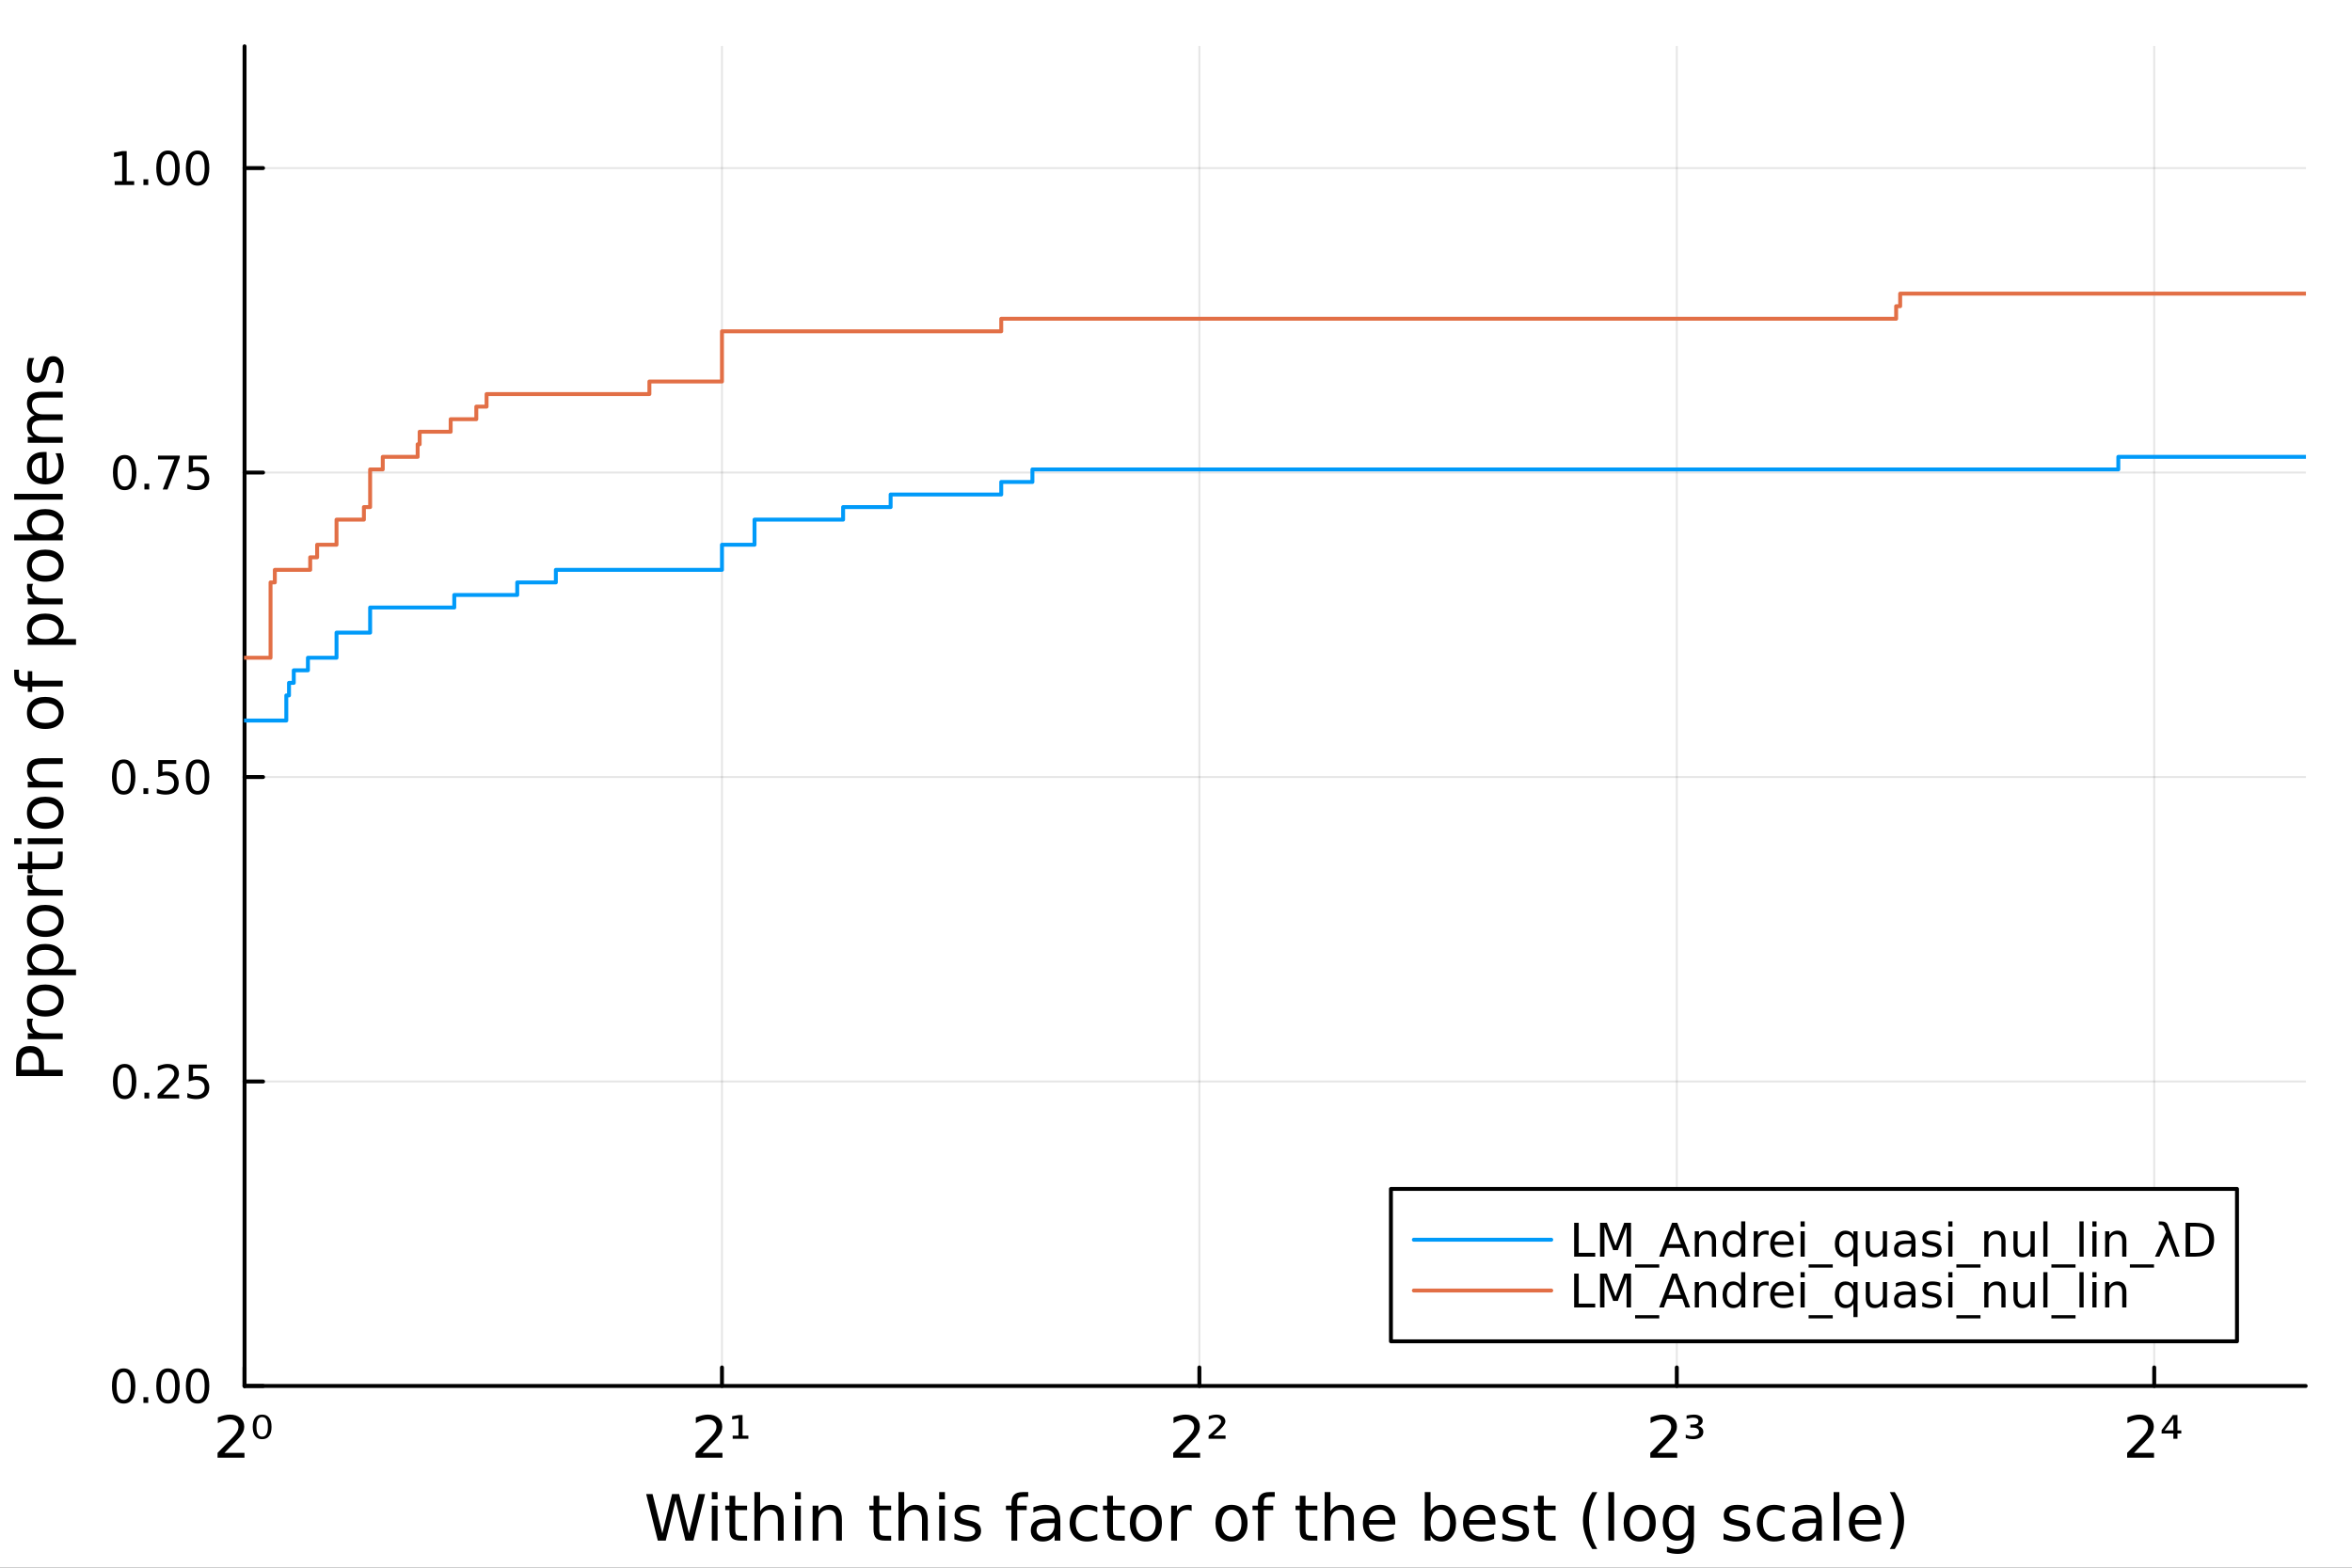 <?xml version="1.0" encoding="utf-8"?>
<svg xmlns="http://www.w3.org/2000/svg" xmlns:xlink="http://www.w3.org/1999/xlink" width="600" height="400" viewBox="0 0 2400 1600">
<rect x="0" y="0" width="2400" height="1600" fill="#333333" stroke="none"/>
<defs>
  <clipPath id="clip060">
    <rect x="0" y="0" width="2400" height="1600"/>
  </clipPath>
</defs>
<path clip-path="url(#clip060)" d="M0 1600 L2400 1600 L2400 0 L0 0  Z" fill="#ffffff" fill-rule="evenodd" fill-opacity="1"/>
<defs>
  <clipPath id="clip061">
    <rect x="480" y="0" width="1681" height="1600"/>
  </clipPath>
</defs>
<path clip-path="url(#clip060)" d="M249.542 1414.54 L2352.76 1414.54 L2352.76 47.244 L249.542 47.244  Z" fill="#ffffff" fill-rule="evenodd" fill-opacity="1"/>
<defs>
  <clipPath id="clip062">
    <rect x="249" y="47" width="2104" height="1368"/>
  </clipPath>
</defs>
<polyline clip-path="url(#clip062)" style="stroke:#000000; stroke-linecap:round; stroke-linejoin:round; stroke-width:2; stroke-opacity:0.1; fill:none" points="249.542,1414.54 249.542,47.244 "/>
<polyline clip-path="url(#clip062)" style="stroke:#000000; stroke-linecap:round; stroke-linejoin:round; stroke-width:2; stroke-opacity:0.1; fill:none" points="736.702,1414.54 736.702,47.244 "/>
<polyline clip-path="url(#clip062)" style="stroke:#000000; stroke-linecap:round; stroke-linejoin:round; stroke-width:2; stroke-opacity:0.1; fill:none" points="1223.86,1414.54 1223.86,47.244 "/>
<polyline clip-path="url(#clip062)" style="stroke:#000000; stroke-linecap:round; stroke-linejoin:round; stroke-width:2; stroke-opacity:0.1; fill:none" points="1711.02,1414.54 1711.02,47.244 "/>
<polyline clip-path="url(#clip062)" style="stroke:#000000; stroke-linecap:round; stroke-linejoin:round; stroke-width:2; stroke-opacity:0.1; fill:none" points="2198.18,1414.54 2198.18,47.244 "/>
<polyline clip-path="url(#clip060)" style="stroke:#000000; stroke-linecap:round; stroke-linejoin:round; stroke-width:4; stroke-opacity:1; fill:none" points="249.542,1414.54 2352.76,1414.54 "/>
<polyline clip-path="url(#clip060)" style="stroke:#000000; stroke-linecap:round; stroke-linejoin:round; stroke-width:4; stroke-opacity:1; fill:none" points="249.542,1414.54 249.542,1395.64 "/>
<polyline clip-path="url(#clip060)" style="stroke:#000000; stroke-linecap:round; stroke-linejoin:round; stroke-width:4; stroke-opacity:1; fill:none" points="736.702,1414.54 736.702,1395.64 "/>
<polyline clip-path="url(#clip060)" style="stroke:#000000; stroke-linecap:round; stroke-linejoin:round; stroke-width:4; stroke-opacity:1; fill:none" points="1223.86,1414.54 1223.86,1395.64 "/>
<polyline clip-path="url(#clip060)" style="stroke:#000000; stroke-linecap:round; stroke-linejoin:round; stroke-width:4; stroke-opacity:1; fill:none" points="1711.02,1414.54 1711.02,1395.64 "/>
<polyline clip-path="url(#clip060)" style="stroke:#000000; stroke-linecap:round; stroke-linejoin:round; stroke-width:4; stroke-opacity:1; fill:none" points="2198.18,1414.54 2198.18,1395.64 "/>
<path clip-path="url(#clip060)" d="M229.042 1482.82 L249.441 1482.82 L249.441 1487.74 L222.01 1487.74 L222.01 1482.82 Q225.338 1479.38 231.067 1473.59 Q236.825 1467.77 238.301 1466.1 Q241.107 1462.94 242.207 1460.77 Q243.335 1458.57 243.335 1456.46 Q243.335 1453.02 240.905 1450.85 Q238.503 1448.68 234.626 1448.68 Q231.877 1448.68 228.81 1449.63 Q225.772 1450.59 222.3 1452.53 L222.3 1446.62 Q225.83 1445.21 228.897 1444.48 Q231.964 1443.76 234.51 1443.76 Q241.223 1443.76 245.216 1447.12 Q249.209 1450.47 249.209 1456.08 Q249.209 1458.75 248.197 1461.15 Q247.213 1463.52 244.58 1466.76 Q243.856 1467.6 239.979 1471.62 Q236.102 1475.62 229.042 1482.82 Z" fill="#000000" fill-rule="nonzero" fill-opacity="1" /><path clip-path="url(#clip060)" d="M271.865 1448.82 Q270.419 1446.33 267.496 1446.33 Q264.574 1446.33 263.127 1448.82 Q261.651 1451.31 261.651 1456.29 Q261.651 1461.29 263.127 1463.78 Q264.574 1466.27 267.496 1466.27 Q270.419 1466.27 271.865 1463.78 Q273.341 1461.29 273.341 1456.29 Q273.341 1451.31 271.865 1448.82 M267.496 1443.76 Q272.155 1443.76 274.614 1446.97 Q277.074 1450.18 277.074 1456.29 Q277.074 1462.42 274.614 1465.63 Q272.155 1468.85 267.496 1468.85 Q262.809 1468.85 260.349 1465.63 Q257.89 1462.42 257.89 1456.29 Q257.89 1450.18 260.349 1446.97 Q262.809 1443.76 267.496 1443.76 Z" fill="#000000" fill-rule="nonzero" fill-opacity="1" /><path clip-path="url(#clip060)" d="M716.795 1482.82 L737.194 1482.82 L737.194 1487.74 L709.764 1487.74 L709.764 1482.82 Q713.091 1479.38 718.82 1473.59 Q724.578 1467.77 726.054 1466.1 Q728.861 1462.94 729.96 1460.77 Q731.089 1458.57 731.089 1456.46 Q731.089 1453.02 728.658 1450.85 Q726.257 1448.68 722.379 1448.68 Q719.631 1448.68 716.563 1449.63 Q713.525 1450.59 710.053 1452.53 L710.053 1446.62 Q713.583 1445.21 716.65 1444.48 Q719.717 1443.76 722.264 1443.76 Q728.977 1443.76 732.97 1447.12 Q736.963 1450.47 736.963 1456.08 Q736.963 1458.75 735.95 1461.15 Q734.966 1463.52 732.333 1466.76 Q731.61 1467.6 727.732 1471.62 Q723.855 1475.62 716.795 1482.82 Z" fill="#000000" fill-rule="nonzero" fill-opacity="1" /><path clip-path="url(#clip060)" d="M747.64 1465.23 L753.542 1465.23 L753.542 1447.55 L747.09 1448.74 L747.09 1445.38 L753.745 1444.25 L757.709 1444.25 L757.709 1465.23 L763.641 1465.23 L763.641 1468.41 L747.64 1468.41 L747.64 1465.23 Z" fill="#000000" fill-rule="nonzero" fill-opacity="1" /><path clip-path="url(#clip060)" d="M1204.2 1482.82 L1224.6 1482.82 L1224.6 1487.74 L1197.17 1487.74 L1197.17 1482.82 Q1200.5 1479.38 1206.23 1473.59 Q1211.98 1467.77 1213.46 1466.1 Q1216.27 1462.94 1217.37 1460.77 Q1218.5 1458.57 1218.5 1456.46 Q1218.5 1453.02 1216.06 1450.85 Q1213.66 1448.68 1209.79 1448.68 Q1207.04 1448.68 1203.97 1449.63 Q1200.93 1450.59 1197.46 1452.53 L1197.46 1446.62 Q1200.99 1445.21 1204.06 1444.48 Q1207.12 1443.76 1209.67 1443.76 Q1216.38 1443.76 1220.38 1447.12 Q1224.37 1450.47 1224.37 1456.08 Q1224.37 1458.75 1223.36 1461.15 Q1222.37 1463.52 1219.74 1466.76 Q1219.02 1467.6 1215.14 1471.62 Q1211.26 1475.62 1204.2 1482.82 Z" fill="#000000" fill-rule="nonzero" fill-opacity="1" /><path clip-path="url(#clip060)" d="M1238.29 1465.11 L1250.56 1465.11 L1250.56 1468.41 L1233.25 1468.41 L1233.25 1465.23 Q1234.24 1464.33 1236.06 1462.71 Q1246.01 1453.89 1246.01 1451.17 Q1246.01 1449.26 1244.51 1448.1 Q1243 1446.91 1240.54 1446.91 Q1239.04 1446.91 1237.27 1447.43 Q1235.51 1447.93 1233.43 1448.94 L1233.43 1445.38 Q1235.65 1444.57 1237.56 1444.16 Q1239.5 1443.76 1241.15 1443.76 Q1245.35 1443.76 1247.86 1445.67 Q1250.38 1447.58 1250.38 1450.7 Q1250.38 1454.72 1240.8 1462.94 Q1239.18 1464.33 1238.29 1465.11 Z" fill="#000000" fill-rule="nonzero" fill-opacity="1" /><path clip-path="url(#clip060)" d="M1691 1482.82 L1711.4 1482.82 L1711.4 1487.74 L1683.97 1487.74 L1683.97 1482.82 Q1687.3 1479.38 1693.03 1473.59 Q1698.78 1467.77 1700.26 1466.1 Q1703.07 1462.94 1704.17 1460.77 Q1705.29 1458.57 1705.29 1456.46 Q1705.29 1453.02 1702.86 1450.85 Q1700.46 1448.68 1696.58 1448.68 Q1693.84 1448.68 1690.77 1449.63 Q1687.73 1450.59 1684.26 1452.53 L1684.26 1446.62 Q1687.79 1445.21 1690.86 1444.48 Q1693.92 1443.76 1696.47 1443.76 Q1703.18 1443.76 1707.17 1447.12 Q1711.17 1450.47 1711.17 1456.08 Q1711.17 1458.75 1710.15 1461.15 Q1709.17 1463.52 1706.54 1466.76 Q1705.81 1467.6 1701.94 1471.62 Q1698.06 1475.62 1691 1482.82 Z" fill="#000000" fill-rule="nonzero" fill-opacity="1" /><path clip-path="url(#clip060)" d="M1732.49 1455.33 Q1735.15 1455.85 1736.6 1457.44 Q1738.08 1459.01 1738.08 1461.38 Q1738.08 1464.97 1735.33 1466.91 Q1732.58 1468.85 1727.46 1468.85 Q1725.81 1468.85 1723.99 1468.56 Q1722.19 1468.24 1720.17 1467.66 L1720.17 1464.16 Q1721.67 1464.94 1723.38 1465.32 Q1725.11 1465.69 1727.05 1465.69 Q1730.21 1465.69 1731.94 1464.56 Q1733.68 1463.41 1733.68 1461.38 Q1733.68 1459.24 1732.06 1458.14 Q1730.47 1457.04 1727.34 1457.04 L1724.85 1457.04 L1724.85 1453.91 L1727.57 1453.91 Q1730.29 1453.91 1731.68 1453.02 Q1733.1 1452.09 1733.1 1450.36 Q1733.1 1448.68 1731.65 1447.81 Q1730.21 1446.91 1727.46 1446.91 Q1726.3 1446.91 1724.82 1447.17 Q1723.35 1447.43 1721.01 1448.1 L1721.01 1444.77 Q1723.12 1444.28 1724.97 1444.02 Q1726.82 1443.76 1728.41 1443.76 Q1732.58 1443.76 1735.01 1445.47 Q1737.47 1447.17 1737.47 1450.04 Q1737.47 1452.03 1736.17 1453.42 Q1734.87 1454.81 1732.49 1455.33 Z" fill="#000000" fill-rule="nonzero" fill-opacity="1" /><path clip-path="url(#clip060)" d="M2177.6 1482.82 L2197.99 1482.82 L2197.99 1487.74 L2170.56 1487.74 L2170.56 1482.82 Q2173.89 1479.38 2179.62 1473.59 Q2185.38 1467.77 2186.85 1466.1 Q2189.66 1462.94 2190.76 1460.77 Q2191.89 1458.57 2191.89 1456.46 Q2191.89 1453.02 2189.46 1450.85 Q2187.06 1448.68 2183.18 1448.68 Q2180.43 1448.68 2177.36 1449.63 Q2174.33 1450.59 2170.85 1452.53 L2170.85 1446.62 Q2174.38 1445.21 2177.45 1444.48 Q2180.52 1443.76 2183.06 1443.76 Q2189.78 1443.76 2193.77 1447.12 Q2197.76 1450.47 2197.76 1456.08 Q2197.76 1458.75 2196.75 1461.15 Q2195.77 1463.52 2193.13 1466.76 Q2192.41 1467.6 2188.53 1471.62 Q2184.66 1475.62 2177.6 1482.82 Z" fill="#000000" fill-rule="nonzero" fill-opacity="1" /><path clip-path="url(#clip060)" d="M2217.73 1447.75 L2208.79 1459.88 L2217.73 1459.88 L2217.73 1447.75 M2217.09 1444.25 L2221.9 1444.25 L2221.9 1459.88 L2225.8 1459.88 L2225.8 1463.03 L2221.9 1463.03 L2221.9 1468.41 L2217.73 1468.41 L2217.73 1463.03 L2205.75 1463.03 L2205.75 1459.53 L2217.09 1444.25 Z" fill="#000000" fill-rule="nonzero" fill-opacity="1" /><path clip-path="url(#clip060)" d="M659.343 1524.84 L665.836 1524.84 L675.83 1565.01 L685.792 1524.84 L693.017 1524.84 L703.011 1565.01 L712.974 1524.84 L719.498 1524.84 L707.563 1572.36 L699.478 1572.36 L689.452 1531.11 L679.331 1572.36 L671.246 1572.36 L659.343 1524.84 Z" fill="#000000" fill-rule="nonzero" fill-opacity="1" /><path clip-path="url(#clip060)" d="M726.342 1536.72 L732.198 1536.72 L732.198 1572.36 L726.342 1572.36 L726.342 1536.72 M726.342 1522.84 L732.198 1522.84 L732.198 1530.25 L726.342 1530.25 L726.342 1522.84 Z" fill="#000000" fill-rule="nonzero" fill-opacity="1" /><path clip-path="url(#clip060)" d="M750.245 1526.59 L750.245 1536.72 L762.308 1536.72 L762.308 1541.27 L750.245 1541.27 L750.245 1560.62 Q750.245 1564.98 751.422 1566.22 Q752.632 1567.46 756.292 1567.46 L762.308 1567.46 L762.308 1572.36 L756.292 1572.36 Q749.513 1572.36 746.935 1569.85 Q744.357 1567.3 744.357 1560.62 L744.357 1541.27 L740.06 1541.27 L740.06 1536.72 L744.357 1536.72 L744.357 1526.59 L750.245 1526.59 Z" fill="#000000" fill-rule="nonzero" fill-opacity="1" /><path clip-path="url(#clip060)" d="M799.643 1550.85 L799.643 1572.36 L793.786 1572.36 L793.786 1551.04 Q793.786 1545.98 791.813 1543.46 Q789.839 1540.95 785.893 1540.95 Q781.15 1540.95 778.413 1543.97 Q775.676 1547 775.676 1552.22 L775.676 1572.36 L769.788 1572.36 L769.788 1522.84 L775.676 1522.84 L775.676 1542.25 Q777.776 1539.04 780.609 1537.45 Q783.474 1535.86 787.198 1535.86 Q793.341 1535.86 796.492 1539.68 Q799.643 1543.46 799.643 1550.85 Z" fill="#000000" fill-rule="nonzero" fill-opacity="1" /><path clip-path="url(#clip060)" d="M811.324 1536.72 L817.18 1536.72 L817.18 1572.36 L811.324 1572.36 L811.324 1536.72 M811.324 1522.84 L817.18 1522.84 L817.18 1530.25 L811.324 1530.25 L811.324 1522.84 Z" fill="#000000" fill-rule="nonzero" fill-opacity="1" /><path clip-path="url(#clip060)" d="M859.067 1550.85 L859.067 1572.36 L853.21 1572.36 L853.21 1551.04 Q853.21 1545.98 851.237 1543.46 Q849.263 1540.95 845.317 1540.95 Q840.574 1540.95 837.837 1543.97 Q835.1 1547 835.1 1552.22 L835.1 1572.36 L829.211 1572.36 L829.211 1536.72 L835.1 1536.72 L835.1 1542.25 Q837.2 1539.04 840.033 1537.45 Q842.898 1535.86 846.622 1535.86 Q852.765 1535.86 855.916 1539.68 Q859.067 1543.46 859.067 1550.85 Z" fill="#000000" fill-rule="nonzero" fill-opacity="1" /><path clip-path="url(#clip060)" d="M897.261 1526.59 L897.261 1536.72 L909.324 1536.72 L909.324 1541.27 L897.261 1541.27 L897.261 1560.62 Q897.261 1564.98 898.438 1566.22 Q899.648 1567.46 903.308 1567.46 L909.324 1567.46 L909.324 1572.36 L903.308 1572.36 Q896.529 1572.36 893.951 1569.85 Q891.373 1567.3 891.373 1560.62 L891.373 1541.27 L887.076 1541.27 L887.076 1536.72 L891.373 1536.72 L891.373 1526.59 L897.261 1526.59 Z" fill="#000000" fill-rule="nonzero" fill-opacity="1" /><path clip-path="url(#clip060)" d="M946.659 1550.85 L946.659 1572.36 L940.802 1572.36 L940.802 1551.04 Q940.802 1545.98 938.829 1543.46 Q936.855 1540.95 932.909 1540.95 Q928.166 1540.95 925.429 1543.97 Q922.692 1547 922.692 1552.22 L922.692 1572.36 L916.804 1572.36 L916.804 1522.84 L922.692 1522.84 L922.692 1542.25 Q924.792 1539.04 927.625 1537.45 Q930.49 1535.86 934.214 1535.86 Q940.357 1535.86 943.508 1539.68 Q946.659 1543.46 946.659 1550.85 Z" fill="#000000" fill-rule="nonzero" fill-opacity="1" /><path clip-path="url(#clip060)" d="M958.34 1536.72 L964.196 1536.72 L964.196 1572.36 L958.34 1572.36 L958.34 1536.72 M958.34 1522.84 L964.196 1522.84 L964.196 1530.25 L958.34 1530.25 L958.34 1522.84 Z" fill="#000000" fill-rule="nonzero" fill-opacity="1" /><path clip-path="url(#clip060)" d="M999.176 1537.77 L999.176 1543.3 Q996.693 1542.03 994.02 1541.39 Q991.346 1540.76 988.481 1540.76 Q984.121 1540.76 981.925 1542.09 Q979.76 1543.43 979.76 1546.11 Q979.76 1548.14 981.32 1549.32 Q982.88 1550.47 987.59 1551.52 L989.595 1551.96 Q995.834 1553.3 998.444 1555.75 Q1001.09 1558.17 1001.09 1562.53 Q1001.09 1567.49 997.139 1570.39 Q993.224 1573.29 986.349 1573.29 Q983.484 1573.29 980.365 1572.71 Q977.278 1572.17 973.84 1571.06 L973.84 1565.01 Q977.087 1566.7 980.238 1567.56 Q983.389 1568.39 986.476 1568.39 Q990.614 1568.39 992.842 1566.98 Q995.07 1565.55 995.07 1562.97 Q995.07 1560.59 993.447 1559.31 Q991.855 1558.04 986.413 1556.86 L984.375 1556.39 Q978.933 1555.24 976.514 1552.88 Q974.095 1550.5 974.095 1546.36 Q974.095 1541.33 977.66 1538.59 Q981.224 1535.86 987.781 1535.86 Q991.028 1535.86 993.892 1536.33 Q996.757 1536.81 999.176 1537.77 Z" fill="#000000" fill-rule="nonzero" fill-opacity="1" /><path clip-path="url(#clip060)" d="M1049.18 1522.84 L1049.18 1527.71 L1043.58 1527.71 Q1040.43 1527.71 1039.18 1528.98 Q1037.97 1530.25 1037.97 1533.56 L1037.97 1536.72 L1047.62 1536.72 L1047.62 1541.27 L1037.97 1541.27 L1037.97 1572.36 L1032.09 1572.36 L1032.09 1541.27 L1026.48 1541.27 L1026.48 1536.72 L1032.09 1536.72 L1032.09 1534.23 Q1032.09 1528.28 1034.86 1525.58 Q1037.62 1522.84 1043.64 1522.84 L1049.18 1522.84 Z" fill="#000000" fill-rule="nonzero" fill-opacity="1" /><path clip-path="url(#clip060)" d="M1070.28 1554.44 Q1063.18 1554.44 1060.45 1556.07 Q1057.71 1557.69 1057.71 1561.61 Q1057.71 1564.72 1059.75 1566.57 Q1061.81 1568.39 1065.35 1568.39 Q1070.22 1568.39 1073.15 1564.95 Q1076.11 1561.48 1076.11 1555.75 L1076.11 1554.44 L1070.28 1554.44 M1081.96 1552.03 L1081.96 1572.36 L1076.11 1572.36 L1076.11 1566.95 Q1074.1 1570.2 1071.11 1571.76 Q1068.12 1573.29 1063.79 1573.29 Q1058.31 1573.29 1055.07 1570.23 Q1051.85 1567.14 1051.85 1561.99 Q1051.85 1555.97 1055.86 1552.92 Q1059.9 1549.86 1067.89 1549.86 L1076.11 1549.86 L1076.11 1549.29 Q1076.11 1545.25 1073.43 1543.05 Q1070.79 1540.82 1065.98 1540.82 Q1062.93 1540.82 1060.03 1541.55 Q1057.14 1542.29 1054.46 1543.75 L1054.46 1538.34 Q1057.68 1537.1 1060.7 1536.49 Q1063.72 1535.86 1066.59 1535.86 Q1074.32 1535.86 1078.14 1539.87 Q1081.96 1543.88 1081.96 1552.03 Z" fill="#000000" fill-rule="nonzero" fill-opacity="1" /><path clip-path="url(#clip060)" d="M1119.68 1538.08 L1119.68 1543.56 Q1117.2 1542.19 1114.68 1541.52 Q1112.2 1540.82 1109.65 1540.82 Q1103.96 1540.82 1100.8 1544.45 Q1097.65 1548.05 1097.65 1554.57 Q1097.65 1561.1 1100.8 1564.72 Q1103.96 1568.32 1109.65 1568.32 Q1112.2 1568.32 1114.68 1567.65 Q1117.2 1566.95 1119.68 1565.58 L1119.68 1571 Q1117.23 1572.14 1114.59 1572.71 Q1111.98 1573.29 1109.02 1573.29 Q1100.96 1573.29 1096.22 1568.23 Q1091.48 1563.17 1091.48 1554.57 Q1091.48 1545.85 1096.25 1540.85 Q1101.06 1535.86 1109.4 1535.86 Q1112.1 1535.86 1114.68 1536.43 Q1117.26 1536.97 1119.68 1538.08 Z" fill="#000000" fill-rule="nonzero" fill-opacity="1" /><path clip-path="url(#clip060)" d="M1135.66 1526.59 L1135.66 1536.72 L1147.72 1536.72 L1147.72 1541.27 L1135.66 1541.27 L1135.66 1560.62 Q1135.66 1564.98 1136.83 1566.22 Q1138.04 1567.46 1141.7 1567.46 L1147.72 1567.46 L1147.72 1572.36 L1141.7 1572.36 Q1134.92 1572.36 1132.35 1569.85 Q1129.77 1567.3 1129.77 1560.62 L1129.77 1541.27 L1125.47 1541.27 L1125.47 1536.72 L1129.77 1536.72 L1129.77 1526.59 L1135.66 1526.59 Z" fill="#000000" fill-rule="nonzero" fill-opacity="1" /><path clip-path="url(#clip060)" d="M1169.24 1540.82 Q1164.52 1540.82 1161.79 1544.51 Q1159.05 1548.17 1159.05 1554.57 Q1159.05 1560.97 1161.76 1564.66 Q1164.49 1568.32 1169.24 1568.32 Q1173.91 1568.32 1176.65 1564.63 Q1179.39 1560.94 1179.39 1554.57 Q1179.39 1548.24 1176.65 1544.55 Q1173.91 1540.82 1169.24 1540.82 M1169.24 1535.86 Q1176.87 1535.86 1181.23 1540.82 Q1185.6 1545.79 1185.6 1554.57 Q1185.6 1563.32 1181.23 1568.32 Q1176.87 1573.29 1169.24 1573.29 Q1161.56 1573.29 1157.2 1568.32 Q1152.88 1563.32 1152.88 1554.57 Q1152.88 1545.79 1157.2 1540.82 Q1161.56 1535.86 1169.24 1535.86 Z" fill="#000000" fill-rule="nonzero" fill-opacity="1" /><path clip-path="url(#clip060)" d="M1215.96 1542.19 Q1214.97 1541.62 1213.8 1541.36 Q1212.65 1541.08 1211.25 1541.08 Q1206.28 1541.08 1203.61 1544.32 Q1200.97 1547.54 1200.97 1553.59 L1200.97 1572.36 L1195.08 1572.36 L1195.08 1536.72 L1200.97 1536.72 L1200.97 1542.25 Q1202.81 1539.01 1205.77 1537.45 Q1208.73 1535.86 1212.97 1535.86 Q1213.57 1535.86 1214.3 1535.95 Q1215.04 1536.02 1215.93 1536.17 L1215.96 1542.19 Z" fill="#000000" fill-rule="nonzero" fill-opacity="1" /><path clip-path="url(#clip060)" d="M1256.64 1540.82 Q1251.93 1540.82 1249.19 1544.51 Q1246.45 1548.17 1246.45 1554.57 Q1246.45 1560.97 1249.16 1564.66 Q1251.89 1568.32 1256.64 1568.32 Q1261.32 1568.32 1264.05 1564.63 Q1266.79 1560.94 1266.79 1554.57 Q1266.79 1548.24 1264.05 1544.55 Q1261.32 1540.82 1256.64 1540.82 M1256.64 1535.86 Q1264.28 1535.86 1268.64 1540.82 Q1273 1545.79 1273 1554.57 Q1273 1563.32 1268.64 1568.32 Q1264.28 1573.29 1256.64 1573.29 Q1248.97 1573.29 1244.61 1568.32 Q1240.28 1563.32 1240.28 1554.57 Q1240.28 1545.79 1244.61 1540.82 Q1248.97 1535.86 1256.64 1535.86 Z" fill="#000000" fill-rule="nonzero" fill-opacity="1" /><path clip-path="url(#clip060)" d="M1300.75 1522.84 L1300.75 1527.71 L1295.15 1527.71 Q1292 1527.71 1290.76 1528.98 Q1289.55 1530.25 1289.55 1533.56 L1289.55 1536.72 L1299.19 1536.72 L1299.19 1541.27 L1289.55 1541.27 L1289.55 1572.36 L1283.66 1572.36 L1283.66 1541.27 L1278.06 1541.27 L1278.06 1536.72 L1283.66 1536.72 L1283.66 1534.23 Q1283.66 1528.28 1286.43 1525.58 Q1289.2 1522.84 1295.21 1522.84 L1300.75 1522.84 Z" fill="#000000" fill-rule="nonzero" fill-opacity="1" /><path clip-path="url(#clip060)" d="M1332.17 1526.59 L1332.17 1536.72 L1344.23 1536.72 L1344.23 1541.27 L1332.17 1541.27 L1332.17 1560.62 Q1332.17 1564.98 1333.34 1566.22 Q1334.55 1567.46 1338.21 1567.46 L1344.23 1567.46 L1344.23 1572.36 L1338.21 1572.36 Q1331.43 1572.36 1328.86 1569.85 Q1326.28 1567.3 1326.28 1560.62 L1326.28 1541.27 L1321.98 1541.27 L1321.98 1536.72 L1326.28 1536.72 L1326.28 1526.59 L1332.17 1526.59 Z" fill="#000000" fill-rule="nonzero" fill-opacity="1" /><path clip-path="url(#clip060)" d="M1381.56 1550.85 L1381.56 1572.36 L1375.71 1572.36 L1375.71 1551.04 Q1375.71 1545.98 1373.73 1543.46 Q1371.76 1540.95 1367.81 1540.95 Q1363.07 1540.95 1360.33 1543.97 Q1357.6 1547 1357.6 1552.22 L1357.6 1572.36 L1351.71 1572.36 L1351.71 1522.84 L1357.6 1522.84 L1357.6 1542.25 Q1359.7 1539.04 1362.53 1537.45 Q1365.39 1535.86 1369.12 1535.86 Q1375.26 1535.86 1378.41 1539.68 Q1381.56 1543.46 1381.56 1550.85 Z" fill="#000000" fill-rule="nonzero" fill-opacity="1" /><path clip-path="url(#clip060)" d="M1423.74 1553.08 L1423.74 1555.94 L1396.81 1555.94 Q1397.19 1561.99 1400.44 1565.17 Q1403.72 1568.32 1409.54 1568.32 Q1412.91 1568.32 1416.07 1567.49 Q1419.25 1566.67 1422.37 1565.01 L1422.37 1570.55 Q1419.22 1571.89 1415.91 1572.59 Q1412.6 1573.29 1409.19 1573.29 Q1400.66 1573.29 1395.66 1568.32 Q1390.7 1563.36 1390.7 1554.89 Q1390.7 1546.14 1395.41 1541.01 Q1400.15 1535.86 1408.17 1535.86 Q1415.37 1535.86 1419.54 1540.5 Q1423.74 1545.12 1423.74 1553.08 M1417.88 1551.36 Q1417.82 1546.55 1415.17 1543.69 Q1412.56 1540.82 1408.24 1540.82 Q1403.33 1540.82 1400.37 1543.59 Q1397.45 1546.36 1397 1551.39 L1417.88 1551.36 Z" fill="#000000" fill-rule="nonzero" fill-opacity="1" /><path clip-path="url(#clip060)" d="M1479.66 1554.57 Q1479.66 1548.11 1476.99 1544.45 Q1474.34 1540.76 1469.7 1540.76 Q1465.05 1540.76 1462.38 1544.45 Q1459.73 1548.11 1459.73 1554.57 Q1459.73 1561.03 1462.38 1564.72 Q1465.05 1568.39 1469.7 1568.39 Q1474.34 1568.39 1476.99 1564.72 Q1479.66 1561.03 1479.66 1554.57 M1459.73 1542.13 Q1461.58 1538.94 1464.38 1537.42 Q1467.21 1535.86 1471.13 1535.86 Q1477.62 1535.86 1481.66 1541.01 Q1485.74 1546.17 1485.74 1554.57 Q1485.74 1562.97 1481.66 1568.13 Q1477.62 1573.29 1471.13 1573.29 Q1467.21 1573.29 1464.38 1571.76 Q1461.58 1570.2 1459.73 1567.02 L1459.73 1572.36 L1453.85 1572.36 L1453.85 1522.84 L1459.73 1522.84 L1459.73 1542.13 Z" fill="#000000" fill-rule="nonzero" fill-opacity="1" /><path clip-path="url(#clip060)" d="M1525.94 1553.08 L1525.94 1555.94 L1499.01 1555.94 Q1499.39 1561.99 1502.64 1565.17 Q1505.92 1568.32 1511.74 1568.32 Q1515.12 1568.32 1518.27 1567.49 Q1521.45 1566.67 1524.57 1565.01 L1524.57 1570.55 Q1521.42 1571.89 1518.11 1572.59 Q1514.8 1573.29 1511.39 1573.29 Q1502.86 1573.29 1497.87 1568.32 Q1492.9 1563.36 1492.9 1554.89 Q1492.9 1546.14 1497.61 1541.01 Q1502.35 1535.86 1510.37 1535.86 Q1517.57 1535.86 1521.74 1540.5 Q1525.94 1545.12 1525.94 1553.08 M1520.08 1551.36 Q1520.02 1546.55 1517.38 1543.69 Q1514.77 1540.82 1510.44 1540.82 Q1505.54 1540.82 1502.58 1543.59 Q1499.65 1546.36 1499.2 1551.39 L1520.08 1551.36 Z" fill="#000000" fill-rule="nonzero" fill-opacity="1" /><path clip-path="url(#clip060)" d="M1558.28 1537.77 L1558.28 1543.3 Q1555.79 1542.03 1553.12 1541.39 Q1550.45 1540.76 1547.58 1540.76 Q1543.22 1540.76 1541.02 1542.09 Q1538.86 1543.43 1538.86 1546.11 Q1538.86 1548.14 1540.42 1549.32 Q1541.98 1550.47 1546.69 1551.52 L1548.7 1551.96 Q1554.93 1553.3 1557.54 1555.75 Q1560.19 1558.17 1560.19 1562.53 Q1560.19 1567.49 1556.24 1570.39 Q1552.32 1573.29 1545.45 1573.29 Q1542.58 1573.29 1539.47 1572.71 Q1536.38 1572.17 1532.94 1571.06 L1532.94 1565.01 Q1536.19 1566.7 1539.34 1567.56 Q1542.49 1568.39 1545.58 1568.39 Q1549.71 1568.39 1551.94 1566.98 Q1554.17 1565.55 1554.17 1562.97 Q1554.17 1560.59 1552.55 1559.31 Q1550.96 1558.04 1545.51 1556.86 L1543.48 1556.39 Q1538.03 1555.24 1535.61 1552.88 Q1533.19 1550.5 1533.19 1546.36 Q1533.19 1541.33 1536.76 1538.59 Q1540.32 1535.86 1546.88 1535.86 Q1550.13 1535.86 1552.99 1536.33 Q1555.86 1536.81 1558.28 1537.77 Z" fill="#000000" fill-rule="nonzero" fill-opacity="1" /><path clip-path="url(#clip060)" d="M1575.3 1526.59 L1575.3 1536.72 L1587.37 1536.72 L1587.37 1541.27 L1575.3 1541.27 L1575.3 1560.62 Q1575.3 1564.98 1576.48 1566.22 Q1577.69 1567.46 1581.35 1567.46 L1587.37 1567.46 L1587.37 1572.36 L1581.35 1572.36 Q1574.57 1572.36 1571.99 1569.85 Q1569.42 1567.3 1569.42 1560.62 L1569.42 1541.27 L1565.12 1541.27 L1565.12 1536.72 L1569.42 1536.72 L1569.42 1526.59 L1575.3 1526.59 Z" fill="#000000" fill-rule="nonzero" fill-opacity="1" /><path clip-path="url(#clip060)" d="M1629.86 1522.9 Q1625.59 1530.22 1623.52 1537.38 Q1621.46 1544.55 1621.46 1551.9 Q1621.46 1559.25 1623.52 1566.48 Q1625.62 1573.67 1629.86 1580.96 L1624.77 1580.96 Q1619.99 1573.48 1617.6 1566.25 Q1615.25 1559.03 1615.25 1551.9 Q1615.25 1544.8 1617.6 1537.61 Q1619.96 1530.41 1624.77 1522.9 L1629.86 1522.9 Z" fill="#000000" fill-rule="nonzero" fill-opacity="1" /><path clip-path="url(#clip060)" d="M1641.22 1522.84 L1647.08 1522.84 L1647.08 1572.36 L1641.22 1572.36 L1641.22 1522.84 Z" fill="#000000" fill-rule="nonzero" fill-opacity="1" /><path clip-path="url(#clip060)" d="M1673.14 1540.82 Q1668.43 1540.82 1665.7 1544.51 Q1662.96 1548.17 1662.96 1554.57 Q1662.96 1560.97 1665.67 1564.66 Q1668.4 1568.32 1673.14 1568.32 Q1677.82 1568.32 1680.56 1564.63 Q1683.3 1560.94 1683.3 1554.57 Q1683.3 1548.24 1680.56 1544.55 Q1677.82 1540.82 1673.14 1540.82 M1673.14 1535.86 Q1680.78 1535.86 1685.14 1540.82 Q1689.5 1545.79 1689.5 1554.57 Q1689.5 1563.32 1685.14 1568.32 Q1680.78 1573.29 1673.14 1573.29 Q1665.47 1573.29 1661.11 1568.32 Q1656.79 1563.32 1656.79 1554.57 Q1656.79 1545.79 1661.11 1540.82 Q1665.47 1535.86 1673.14 1535.86 Z" fill="#000000" fill-rule="nonzero" fill-opacity="1" /><path clip-path="url(#clip060)" d="M1722.67 1554.13 Q1722.67 1547.76 1720.03 1544.26 Q1717.42 1540.76 1712.68 1540.76 Q1707.97 1540.76 1705.32 1544.26 Q1702.71 1547.76 1702.71 1554.13 Q1702.71 1560.46 1705.32 1563.96 Q1707.97 1567.46 1712.68 1567.46 Q1717.42 1567.46 1720.03 1563.96 Q1722.67 1560.46 1722.67 1554.13 M1728.53 1567.94 Q1728.53 1577.04 1724.48 1581.47 Q1720.44 1585.92 1712.1 1585.92 Q1709.02 1585.92 1706.28 1585.45 Q1703.54 1585 1700.96 1584.04 L1700.96 1578.35 Q1703.54 1579.75 1706.06 1580.42 Q1708.57 1581.08 1711.18 1581.08 Q1716.94 1581.08 1719.81 1578.06 Q1722.67 1575.07 1722.67 1568.99 L1722.67 1566.09 Q1720.86 1569.24 1718.02 1570.8 Q1715.19 1572.36 1711.24 1572.36 Q1704.69 1572.36 1700.68 1567.37 Q1696.67 1562.37 1696.67 1554.13 Q1696.67 1545.85 1700.68 1540.85 Q1704.69 1535.86 1711.24 1535.86 Q1715.19 1535.86 1718.02 1537.42 Q1720.86 1538.98 1722.67 1542.13 L1722.67 1536.72 L1728.53 1536.72 L1728.53 1567.94 Z" fill="#000000" fill-rule="nonzero" fill-opacity="1" /><path clip-path="url(#clip060)" d="M1784.04 1537.77 L1784.04 1543.3 Q1781.55 1542.03 1778.88 1541.39 Q1776.21 1540.76 1773.34 1540.76 Q1768.98 1540.76 1766.78 1542.09 Q1764.62 1543.43 1764.62 1546.11 Q1764.62 1548.14 1766.18 1549.32 Q1767.74 1550.47 1772.45 1551.52 L1774.46 1551.96 Q1780.69 1553.3 1783.3 1555.75 Q1785.95 1558.17 1785.95 1562.53 Q1785.95 1567.49 1782 1570.39 Q1778.08 1573.29 1771.21 1573.29 Q1768.34 1573.29 1765.22 1572.71 Q1762.14 1572.17 1758.7 1571.06 L1758.7 1565.01 Q1761.95 1566.7 1765.1 1567.56 Q1768.25 1568.39 1771.34 1568.39 Q1775.47 1568.39 1777.7 1566.98 Q1779.93 1565.55 1779.93 1562.97 Q1779.93 1560.59 1778.31 1559.31 Q1776.71 1558.04 1771.27 1556.86 L1769.24 1556.39 Q1763.79 1555.24 1761.37 1552.88 Q1758.95 1550.5 1758.95 1546.36 Q1758.95 1541.33 1762.52 1538.59 Q1766.08 1535.86 1772.64 1535.86 Q1775.89 1535.86 1778.75 1536.33 Q1781.62 1536.81 1784.04 1537.77 Z" fill="#000000" fill-rule="nonzero" fill-opacity="1" /><path clip-path="url(#clip060)" d="M1820.92 1538.08 L1820.92 1543.56 Q1818.44 1542.19 1815.93 1541.52 Q1813.45 1540.82 1810.9 1540.82 Q1805.2 1540.82 1802.05 1544.45 Q1798.9 1548.05 1798.9 1554.57 Q1798.9 1561.1 1802.05 1564.72 Q1805.2 1568.32 1810.9 1568.32 Q1813.45 1568.32 1815.93 1567.65 Q1818.44 1566.95 1820.92 1565.58 L1820.92 1571 Q1818.47 1572.14 1815.83 1572.71 Q1813.22 1573.29 1810.26 1573.29 Q1802.21 1573.29 1797.47 1568.23 Q1792.72 1563.17 1792.72 1554.57 Q1792.72 1545.85 1797.5 1540.85 Q1802.31 1535.86 1810.64 1535.86 Q1813.35 1535.86 1815.93 1536.43 Q1818.51 1536.97 1820.92 1538.08 Z" fill="#000000" fill-rule="nonzero" fill-opacity="1" /><path clip-path="url(#clip060)" d="M1847.31 1554.44 Q1840.21 1554.44 1837.48 1556.07 Q1834.74 1557.69 1834.74 1561.61 Q1834.74 1564.72 1836.78 1566.57 Q1838.84 1568.39 1842.38 1568.39 Q1847.25 1568.39 1850.18 1564.95 Q1853.14 1561.48 1853.14 1555.75 L1853.14 1554.44 L1847.31 1554.44 M1858.99 1552.03 L1858.99 1572.36 L1853.14 1572.36 L1853.14 1566.95 Q1851.13 1570.2 1848.14 1571.76 Q1845.15 1573.29 1840.82 1573.29 Q1835.34 1573.29 1832.1 1570.23 Q1828.88 1567.14 1828.88 1561.99 Q1828.88 1555.97 1832.89 1552.92 Q1836.93 1549.86 1844.92 1549.86 L1853.14 1549.86 L1853.14 1549.29 Q1853.14 1545.25 1850.46 1543.05 Q1847.82 1540.82 1843.01 1540.82 Q1839.96 1540.82 1837.06 1541.55 Q1834.17 1542.29 1831.49 1543.75 L1831.49 1538.34 Q1834.71 1537.1 1837.73 1536.49 Q1840.75 1535.86 1843.62 1535.86 Q1851.35 1535.86 1855.17 1539.87 Q1858.99 1543.88 1858.99 1552.03 Z" fill="#000000" fill-rule="nonzero" fill-opacity="1" /><path clip-path="url(#clip060)" d="M1871.05 1522.84 L1876.91 1522.84 L1876.91 1572.36 L1871.05 1572.36 L1871.05 1522.84 Z" fill="#000000" fill-rule="nonzero" fill-opacity="1" /><path clip-path="url(#clip060)" d="M1919.66 1553.08 L1919.66 1555.94 L1892.73 1555.94 Q1893.11 1561.99 1896.36 1565.17 Q1899.64 1568.32 1905.46 1568.32 Q1908.84 1568.32 1911.99 1567.49 Q1915.17 1566.67 1918.29 1565.01 L1918.29 1570.55 Q1915.14 1571.89 1911.83 1572.59 Q1908.52 1573.29 1905.11 1573.29 Q1896.58 1573.29 1891.58 1568.32 Q1886.62 1563.36 1886.62 1554.89 Q1886.62 1546.14 1891.33 1541.01 Q1896.07 1535.86 1904.09 1535.86 Q1911.29 1535.86 1915.46 1540.5 Q1919.66 1545.12 1919.66 1553.08 M1913.8 1551.36 Q1913.74 1546.55 1911.1 1543.69 Q1908.49 1540.82 1904.16 1540.82 Q1899.25 1540.82 1896.29 1543.59 Q1893.37 1546.36 1892.92 1551.39 L1913.8 1551.36 Z" fill="#000000" fill-rule="nonzero" fill-opacity="1" /><path clip-path="url(#clip060)" d="M1928.35 1522.9 L1933.44 1522.9 Q1938.21 1530.41 1940.57 1537.61 Q1942.96 1544.8 1942.96 1551.9 Q1942.96 1559.03 1940.57 1566.25 Q1938.21 1573.48 1933.44 1580.96 L1928.35 1580.96 Q1932.58 1573.67 1934.65 1566.48 Q1936.75 1559.25 1936.75 1551.9 Q1936.75 1544.55 1934.65 1537.38 Q1932.58 1530.22 1928.35 1522.9 Z" fill="#000000" fill-rule="nonzero" fill-opacity="1" /><polyline clip-path="url(#clip062)" style="stroke:#000000; stroke-linecap:round; stroke-linejoin:round; stroke-width:2; stroke-opacity:0.1; fill:none" points="249.542,1414.54 2352.76,1414.54 "/>
<polyline clip-path="url(#clip062)" style="stroke:#000000; stroke-linecap:round; stroke-linejoin:round; stroke-width:2; stroke-opacity:0.1; fill:none" points="249.542,1103.79 2352.76,1103.79 "/>
<polyline clip-path="url(#clip062)" style="stroke:#000000; stroke-linecap:round; stroke-linejoin:round; stroke-width:2; stroke-opacity:0.1; fill:none" points="249.542,793.042 2352.76,793.042 "/>
<polyline clip-path="url(#clip062)" style="stroke:#000000; stroke-linecap:round; stroke-linejoin:round; stroke-width:2; stroke-opacity:0.1; fill:none" points="249.542,482.293 2352.76,482.293 "/>
<polyline clip-path="url(#clip062)" style="stroke:#000000; stroke-linecap:round; stroke-linejoin:round; stroke-width:2; stroke-opacity:0.1; fill:none" points="249.542,171.544 2352.76,171.544 "/>
<polyline clip-path="url(#clip060)" style="stroke:#000000; stroke-linecap:round; stroke-linejoin:round; stroke-width:4; stroke-opacity:1; fill:none" points="249.542,1414.54 249.542,47.244 "/>
<polyline clip-path="url(#clip060)" style="stroke:#000000; stroke-linecap:round; stroke-linejoin:round; stroke-width:4; stroke-opacity:1; fill:none" points="249.542,1414.54 268.44,1414.54 "/>
<polyline clip-path="url(#clip060)" style="stroke:#000000; stroke-linecap:round; stroke-linejoin:round; stroke-width:4; stroke-opacity:1; fill:none" points="249.542,1103.79 268.44,1103.79 "/>
<polyline clip-path="url(#clip060)" style="stroke:#000000; stroke-linecap:round; stroke-linejoin:round; stroke-width:4; stroke-opacity:1; fill:none" points="249.542,793.042 268.44,793.042 "/>
<polyline clip-path="url(#clip060)" style="stroke:#000000; stroke-linecap:round; stroke-linejoin:round; stroke-width:4; stroke-opacity:1; fill:none" points="249.542,482.293 268.44,482.293 "/>
<polyline clip-path="url(#clip060)" style="stroke:#000000; stroke-linecap:round; stroke-linejoin:round; stroke-width:4; stroke-opacity:1; fill:none" points="249.542,171.544 268.44,171.544 "/>
<path clip-path="url(#clip060)" d="M126.205 1400.34 Q122.593 1400.34 120.765 1403.9 Q118.959 1407.44 118.959 1414.57 Q118.959 1421.68 120.765 1425.25 Q122.593 1428.79 126.205 1428.79 Q129.839 1428.79 131.644 1425.25 Q133.473 1421.68 133.473 1414.57 Q133.473 1407.44 131.644 1403.9 Q129.839 1400.34 126.205 1400.34 M126.205 1396.63 Q132.015 1396.63 135.07 1401.24 Q138.149 1405.82 138.149 1414.57 Q138.149 1423.3 135.07 1427.91 Q132.015 1432.49 126.205 1432.49 Q120.394 1432.49 117.316 1427.91 Q114.26 1423.3 114.26 1414.57 Q114.26 1405.82 117.316 1401.24 Q120.394 1396.63 126.205 1396.63 Z" fill="#000000" fill-rule="nonzero" fill-opacity="1" /><path clip-path="url(#clip060)" d="M146.366 1425.94 L151.251 1425.94 L151.251 1431.82 L146.366 1431.82 L146.366 1425.94 Z" fill="#000000" fill-rule="nonzero" fill-opacity="1" /><path clip-path="url(#clip060)" d="M171.436 1400.34 Q167.825 1400.34 165.996 1403.9 Q164.19 1407.44 164.19 1414.57 Q164.19 1421.68 165.996 1425.25 Q167.825 1428.79 171.436 1428.79 Q175.07 1428.79 176.876 1425.25 Q178.704 1421.68 178.704 1414.57 Q178.704 1407.44 176.876 1403.9 Q175.07 1400.34 171.436 1400.34 M171.436 1396.63 Q177.246 1396.63 180.301 1401.24 Q183.38 1405.82 183.38 1414.57 Q183.38 1423.3 180.301 1427.91 Q177.246 1432.49 171.436 1432.49 Q165.626 1432.49 162.547 1427.91 Q159.491 1423.3 159.491 1414.57 Q159.491 1405.82 162.547 1401.24 Q165.626 1396.63 171.436 1396.63 Z" fill="#000000" fill-rule="nonzero" fill-opacity="1" /><path clip-path="url(#clip060)" d="M201.598 1400.34 Q197.987 1400.34 196.158 1403.9 Q194.352 1407.44 194.352 1414.57 Q194.352 1421.68 196.158 1425.25 Q197.987 1428.79 201.598 1428.79 Q205.232 1428.79 207.037 1425.25 Q208.866 1421.68 208.866 1414.57 Q208.866 1407.44 207.037 1403.9 Q205.232 1400.34 201.598 1400.34 M201.598 1396.63 Q207.408 1396.63 210.463 1401.24 Q213.542 1405.82 213.542 1414.57 Q213.542 1423.3 210.463 1427.91 Q207.408 1432.49 201.598 1432.49 Q195.787 1432.49 192.709 1427.91 Q189.653 1423.3 189.653 1414.57 Q189.653 1405.82 192.709 1401.24 Q195.787 1396.63 201.598 1396.63 Z" fill="#000000" fill-rule="nonzero" fill-opacity="1" /><path clip-path="url(#clip060)" d="M127.2 1089.59 Q123.589 1089.59 121.76 1093.15 Q119.955 1096.7 119.955 1103.83 Q119.955 1110.93 121.76 1114.5 Q123.589 1118.04 127.2 1118.04 Q130.834 1118.04 132.64 1114.5 Q134.468 1110.93 134.468 1103.83 Q134.468 1096.7 132.64 1093.15 Q130.834 1089.59 127.2 1089.59 M127.2 1085.89 Q133.01 1085.89 136.066 1090.49 Q139.144 1095.08 139.144 1103.83 Q139.144 1112.55 136.066 1117.16 Q133.01 1121.74 127.2 1121.74 Q121.39 1121.74 118.311 1117.16 Q115.256 1112.55 115.256 1103.83 Q115.256 1095.08 118.311 1090.49 Q121.39 1085.89 127.2 1085.89 Z" fill="#000000" fill-rule="nonzero" fill-opacity="1" /><path clip-path="url(#clip060)" d="M147.362 1115.19 L152.246 1115.19 L152.246 1121.07 L147.362 1121.07 L147.362 1115.19 Z" fill="#000000" fill-rule="nonzero" fill-opacity="1" /><path clip-path="url(#clip060)" d="M166.459 1117.14 L182.778 1117.14 L182.778 1121.07 L160.834 1121.07 L160.834 1117.14 Q163.496 1114.38 168.079 1109.75 Q172.686 1105.1 173.866 1103.76 Q176.112 1101.23 176.991 1099.5 Q177.894 1097.74 177.894 1096.05 Q177.894 1093.29 175.95 1091.56 Q174.028 1089.82 170.927 1089.82 Q168.727 1089.82 166.274 1090.58 Q163.843 1091.35 161.065 1092.9 L161.065 1088.18 Q163.89 1087.04 166.343 1086.46 Q168.797 1085.89 170.834 1085.89 Q176.204 1085.89 179.399 1088.57 Q182.593 1091.26 182.593 1095.75 Q182.593 1097.88 181.783 1099.8 Q180.996 1101.7 178.889 1104.29 Q178.311 1104.96 175.209 1108.18 Q172.107 1111.37 166.459 1117.14 Z" fill="#000000" fill-rule="nonzero" fill-opacity="1" /><path clip-path="url(#clip060)" d="M192.639 1086.51 L210.996 1086.51 L210.996 1090.45 L196.922 1090.45 L196.922 1098.92 Q197.94 1098.57 198.959 1098.41 Q199.977 1098.22 200.996 1098.22 Q206.783 1098.22 210.162 1101.39 Q213.542 1104.57 213.542 1109.98 Q213.542 1115.56 210.07 1118.66 Q206.598 1121.74 200.278 1121.74 Q198.102 1121.74 195.834 1121.37 Q193.588 1121 191.181 1120.26 L191.181 1115.56 Q193.264 1116.7 195.487 1117.25 Q197.709 1117.81 200.186 1117.81 Q204.19 1117.81 206.528 1115.7 Q208.866 1113.59 208.866 1109.98 Q208.866 1106.37 206.528 1104.27 Q204.19 1102.16 200.186 1102.16 Q198.311 1102.16 196.436 1102.58 Q194.584 1102.99 192.639 1103.87 L192.639 1086.51 Z" fill="#000000" fill-rule="nonzero" fill-opacity="1" /><path clip-path="url(#clip060)" d="M126.205 778.84 Q122.593 778.84 120.765 782.405 Q118.959 785.947 118.959 793.076 Q118.959 800.183 120.765 803.748 Q122.593 807.289 126.205 807.289 Q129.839 807.289 131.644 803.748 Q133.473 800.183 133.473 793.076 Q133.473 785.947 131.644 782.405 Q129.839 778.84 126.205 778.84 M126.205 775.137 Q132.015 775.137 135.07 779.743 Q138.149 784.327 138.149 793.076 Q138.149 801.803 135.07 806.41 Q132.015 810.993 126.205 810.993 Q120.394 810.993 117.316 806.41 Q114.26 801.803 114.26 793.076 Q114.26 784.327 117.316 779.743 Q120.394 775.137 126.205 775.137 Z" fill="#000000" fill-rule="nonzero" fill-opacity="1" /><path clip-path="url(#clip060)" d="M146.366 804.442 L151.251 804.442 L151.251 810.322 L146.366 810.322 L146.366 804.442 Z" fill="#000000" fill-rule="nonzero" fill-opacity="1" /><path clip-path="url(#clip060)" d="M161.482 775.762 L179.839 775.762 L179.839 779.697 L165.765 779.697 L165.765 788.169 Q166.783 787.822 167.802 787.66 Q168.82 787.475 169.839 787.475 Q175.626 787.475 179.005 790.646 Q182.385 793.817 182.385 799.234 Q182.385 804.813 178.913 807.914 Q175.44 810.993 169.121 810.993 Q166.945 810.993 164.677 810.623 Q162.431 810.252 160.024 809.512 L160.024 804.813 Q162.107 805.947 164.329 806.502 Q166.552 807.058 169.028 807.058 Q173.033 807.058 175.371 804.951 Q177.709 802.845 177.709 799.234 Q177.709 795.623 175.371 793.516 Q173.033 791.41 169.028 791.41 Q167.153 791.41 165.278 791.827 Q163.427 792.243 161.482 793.123 L161.482 775.762 Z" fill="#000000" fill-rule="nonzero" fill-opacity="1" /><path clip-path="url(#clip060)" d="M201.598 778.84 Q197.987 778.84 196.158 782.405 Q194.352 785.947 194.352 793.076 Q194.352 800.183 196.158 803.748 Q197.987 807.289 201.598 807.289 Q205.232 807.289 207.037 803.748 Q208.866 800.183 208.866 793.076 Q208.866 785.947 207.037 782.405 Q205.232 778.84 201.598 778.84 M201.598 775.137 Q207.408 775.137 210.463 779.743 Q213.542 784.327 213.542 793.076 Q213.542 801.803 210.463 806.41 Q207.408 810.993 201.598 810.993 Q195.787 810.993 192.709 806.41 Q189.653 801.803 189.653 793.076 Q189.653 784.327 192.709 779.743 Q195.787 775.137 201.598 775.137 Z" fill="#000000" fill-rule="nonzero" fill-opacity="1" /><path clip-path="url(#clip060)" d="M127.2 468.091 Q123.589 468.091 121.76 471.656 Q119.955 475.198 119.955 482.327 Q119.955 489.434 121.76 492.999 Q123.589 496.54 127.2 496.54 Q130.834 496.54 132.64 492.999 Q134.468 489.434 134.468 482.327 Q134.468 475.198 132.64 471.656 Q130.834 468.091 127.2 468.091 M127.2 464.388 Q133.01 464.388 136.066 468.994 Q139.144 473.578 139.144 482.327 Q139.144 491.054 136.066 495.661 Q133.01 500.244 127.2 500.244 Q121.39 500.244 118.311 495.661 Q115.256 491.054 115.256 482.327 Q115.256 473.578 118.311 468.994 Q121.39 464.388 127.2 464.388 Z" fill="#000000" fill-rule="nonzero" fill-opacity="1" /><path clip-path="url(#clip060)" d="M147.362 493.693 L152.246 493.693 L152.246 499.573 L147.362 499.573 L147.362 493.693 Z" fill="#000000" fill-rule="nonzero" fill-opacity="1" /><path clip-path="url(#clip060)" d="M161.251 465.013 L183.473 465.013 L183.473 467.003 L170.927 499.573 L166.042 499.573 L177.848 468.948 L161.251 468.948 L161.251 465.013 Z" fill="#000000" fill-rule="nonzero" fill-opacity="1" /><path clip-path="url(#clip060)" d="M192.639 465.013 L210.996 465.013 L210.996 468.948 L196.922 468.948 L196.922 477.42 Q197.94 477.073 198.959 476.911 Q199.977 476.726 200.996 476.726 Q206.783 476.726 210.162 479.897 Q213.542 483.068 213.542 488.485 Q213.542 494.064 210.07 497.165 Q206.598 500.244 200.278 500.244 Q198.102 500.244 195.834 499.874 Q193.588 499.503 191.181 498.763 L191.181 494.064 Q193.264 495.198 195.487 495.753 Q197.709 496.309 200.186 496.309 Q204.19 496.309 206.528 494.202 Q208.866 492.096 208.866 488.485 Q208.866 484.874 206.528 482.767 Q204.19 480.661 200.186 480.661 Q198.311 480.661 196.436 481.077 Q194.584 481.494 192.639 482.374 L192.639 465.013 Z" fill="#000000" fill-rule="nonzero" fill-opacity="1" /><path clip-path="url(#clip060)" d="M117.015 184.889 L124.654 184.889 L124.654 158.523 L116.343 160.19 L116.343 155.93 L124.607 154.264 L129.283 154.264 L129.283 184.889 L136.922 184.889 L136.922 188.824 L117.015 188.824 L117.015 184.889 Z" fill="#000000" fill-rule="nonzero" fill-opacity="1" /><path clip-path="url(#clip060)" d="M146.366 182.944 L151.251 182.944 L151.251 188.824 L146.366 188.824 L146.366 182.944 Z" fill="#000000" fill-rule="nonzero" fill-opacity="1" /><path clip-path="url(#clip060)" d="M171.436 157.342 Q167.825 157.342 165.996 160.907 Q164.19 164.449 164.19 171.578 Q164.19 178.685 165.996 182.25 Q167.825 185.791 171.436 185.791 Q175.07 185.791 176.876 182.25 Q178.704 178.685 178.704 171.578 Q178.704 164.449 176.876 160.907 Q175.07 157.342 171.436 157.342 M171.436 153.639 Q177.246 153.639 180.301 158.245 Q183.38 162.828 183.38 171.578 Q183.38 180.305 180.301 184.912 Q177.246 189.495 171.436 189.495 Q165.626 189.495 162.547 184.912 Q159.491 180.305 159.491 171.578 Q159.491 162.828 162.547 158.245 Q165.626 153.639 171.436 153.639 Z" fill="#000000" fill-rule="nonzero" fill-opacity="1" /><path clip-path="url(#clip060)" d="M201.598 157.342 Q197.987 157.342 196.158 160.907 Q194.352 164.449 194.352 171.578 Q194.352 178.685 196.158 182.25 Q197.987 185.791 201.598 185.791 Q205.232 185.791 207.037 182.25 Q208.866 178.685 208.866 171.578 Q208.866 164.449 207.037 160.907 Q205.232 157.342 201.598 157.342 M201.598 153.639 Q207.408 153.639 210.463 158.245 Q213.542 162.828 213.542 171.578 Q213.542 180.305 210.463 184.912 Q207.408 189.495 201.598 189.495 Q195.787 189.495 192.709 184.912 Q189.653 180.305 189.653 171.578 Q189.653 162.828 192.709 158.245 Q195.787 153.639 201.598 153.639 Z" fill="#000000" fill-rule="nonzero" fill-opacity="1" /><path clip-path="url(#clip060)" d="M21.768 1091.81 L39.623 1091.81 L39.623 1083.73 Q39.623 1079.24 37.3 1076.79 Q34.977 1074.34 30.68 1074.34 Q26.415 1074.34 24.091 1076.79 Q21.768 1079.24 21.768 1083.73 L21.768 1091.81 M16.484 1098.24 L16.484 1083.73 Q16.484 1075.74 20.113 1071.66 Q23.709 1067.56 30.68 1067.56 Q37.714 1067.56 41.31 1071.66 Q44.907 1075.74 44.907 1083.73 L44.907 1091.81 L64.004 1091.81 L64.004 1098.24 L16.484 1098.24 Z" fill="#000000" fill-rule="nonzero" fill-opacity="1" /><path clip-path="url(#clip060)" d="M33.831 1039.68 Q33.258 1040.66 33.003 1041.84 Q32.717 1042.99 32.717 1044.39 Q32.717 1049.35 35.963 1052.03 Q39.178 1054.67 45.225 1054.67 L64.004 1054.67 L64.004 1060.56 L28.356 1060.56 L28.356 1054.67 L33.894 1054.67 Q30.648 1052.82 29.088 1049.86 Q27.497 1046.9 27.497 1042.67 Q27.497 1042.06 27.592 1041.33 Q27.656 1040.6 27.815 1039.71 L33.831 1039.68 Z" fill="#000000" fill-rule="nonzero" fill-opacity="1" /><path clip-path="url(#clip060)" d="M32.462 1021.15 Q32.462 1025.86 36.154 1028.6 Q39.815 1031.34 46.212 1031.34 Q52.609 1031.34 56.302 1028.63 Q59.962 1025.89 59.962 1021.15 Q59.962 1016.47 56.27 1013.74 Q52.578 1011 46.212 1011 Q39.878 1011 36.186 1013.74 Q32.462 1016.47 32.462 1021.15 M27.497 1021.15 Q27.497 1013.51 32.462 1009.15 Q37.427 1004.79 46.212 1004.79 Q54.965 1004.79 59.962 1009.15 Q64.927 1013.51 64.927 1021.15 Q64.927 1028.82 59.962 1033.18 Q54.965 1037.51 46.212 1037.51 Q37.427 1037.51 32.462 1033.18 Q27.497 1028.82 27.497 1021.15 Z" fill="#000000" fill-rule="nonzero" fill-opacity="1" /><path clip-path="url(#clip060)" d="M58.657 989.419 L77.563 989.419 L77.563 995.308 L28.356 995.308 L28.356 989.419 L33.767 989.419 Q30.584 987.573 29.056 984.772 Q27.497 981.94 27.497 978.025 Q27.497 971.532 32.653 967.489 Q37.809 963.415 46.212 963.415 Q54.615 963.415 59.771 967.489 Q64.927 971.532 64.927 978.025 Q64.927 981.94 63.399 984.772 Q61.84 987.573 58.657 989.419 M46.212 969.495 Q39.751 969.495 36.09 972.168 Q32.398 974.81 32.398 979.457 Q32.398 984.104 36.09 986.777 Q39.751 989.419 46.212 989.419 Q52.673 989.419 56.365 986.777 Q60.026 984.104 60.026 979.457 Q60.026 974.81 56.365 972.168 Q52.673 969.495 46.212 969.495 Z" fill="#000000" fill-rule="nonzero" fill-opacity="1" /><path clip-path="url(#clip060)" d="M32.462 939.894 Q32.462 944.605 36.154 947.342 Q39.815 950.079 46.212 950.079 Q52.609 950.079 56.302 947.374 Q59.962 944.636 59.962 939.894 Q59.962 935.215 56.27 932.478 Q52.578 929.741 46.212 929.741 Q39.878 929.741 36.186 932.478 Q32.462 935.215 32.462 939.894 M27.497 939.894 Q27.497 932.255 32.462 927.895 Q37.427 923.534 46.212 923.534 Q54.965 923.534 59.962 927.895 Q64.927 932.255 64.927 939.894 Q64.927 947.565 59.962 951.925 Q54.965 956.254 46.212 956.254 Q37.427 956.254 32.462 951.925 Q27.497 947.565 27.497 939.894 Z" fill="#000000" fill-rule="nonzero" fill-opacity="1" /><path clip-path="url(#clip060)" d="M33.831 893.17 Q33.258 894.156 33.003 895.334 Q32.717 896.48 32.717 897.88 Q32.717 902.846 35.963 905.519 Q39.178 908.161 45.225 908.161 L64.004 908.161 L64.004 914.049 L28.356 914.049 L28.356 908.161 L33.894 908.161 Q30.648 906.315 29.088 903.355 Q27.497 900.395 27.497 896.162 Q27.497 895.557 27.592 894.825 Q27.656 894.093 27.815 893.202 L33.831 893.17 Z" fill="#000000" fill-rule="nonzero" fill-opacity="1" /><path clip-path="url(#clip060)" d="M18.235 881.234 L28.356 881.234 L28.356 869.171 L32.908 869.171 L32.908 881.234 L52.259 881.234 Q56.62 881.234 57.861 880.056 Q59.103 878.847 59.103 875.187 L59.103 869.171 L64.004 869.171 L64.004 875.187 Q64.004 881.966 61.49 884.544 Q58.943 887.122 52.259 887.122 L32.908 887.122 L32.908 891.419 L28.356 891.419 L28.356 887.122 L18.235 887.122 L18.235 881.234 Z" fill="#000000" fill-rule="nonzero" fill-opacity="1" /><path clip-path="url(#clip060)" d="M28.356 861.469 L28.356 855.612 L64.004 855.612 L64.004 861.469 L28.356 861.469 M14.479 861.469 L14.479 855.612 L21.895 855.612 L21.895 861.469 L14.479 861.469 Z" fill="#000000" fill-rule="nonzero" fill-opacity="1" /><path clip-path="url(#clip060)" d="M32.462 829.545 Q32.462 834.255 36.154 836.992 Q39.815 839.73 46.212 839.73 Q52.609 839.73 56.302 837.024 Q59.962 834.287 59.962 829.545 Q59.962 824.866 56.27 822.128 Q52.578 819.391 46.212 819.391 Q39.878 819.391 36.186 822.128 Q32.462 824.866 32.462 829.545 M27.497 829.545 Q27.497 821.906 32.462 817.545 Q37.427 813.185 46.212 813.185 Q54.965 813.185 59.962 817.545 Q64.927 821.906 64.927 829.545 Q64.927 837.215 59.962 841.576 Q54.965 845.904 46.212 845.904 Q37.427 845.904 32.462 841.576 Q27.497 837.215 27.497 829.545 Z" fill="#000000" fill-rule="nonzero" fill-opacity="1" /><path clip-path="url(#clip060)" d="M42.488 773.845 L64.004 773.845 L64.004 779.701 L42.679 779.701 Q37.618 779.701 35.104 781.674 Q32.589 783.648 32.589 787.595 Q32.589 792.337 35.613 795.074 Q38.637 797.811 43.857 797.811 L64.004 797.811 L64.004 803.7 L28.356 803.7 L28.356 797.811 L33.894 797.811 Q30.68 795.711 29.088 792.878 Q27.497 790.013 27.497 786.29 Q27.497 780.147 31.316 776.996 Q35.104 773.845 42.488 773.845 Z" fill="#000000" fill-rule="nonzero" fill-opacity="1" /><path clip-path="url(#clip060)" d="M32.462 727.63 Q32.462 732.34 36.154 735.077 Q39.815 737.815 46.212 737.815 Q52.609 737.815 56.302 735.109 Q59.962 732.372 59.962 727.63 Q59.962 722.951 56.27 720.213 Q52.578 717.476 46.212 717.476 Q39.878 717.476 36.186 720.213 Q32.462 722.951 32.462 727.63 M27.497 727.63 Q27.497 719.991 32.462 715.63 Q37.427 711.27 46.212 711.27 Q54.965 711.27 59.962 715.63 Q64.927 719.991 64.927 727.63 Q64.927 735.3 59.962 739.661 Q54.965 743.989 46.212 743.989 Q37.427 743.989 32.462 739.661 Q27.497 735.3 27.497 727.63 Z" fill="#000000" fill-rule="nonzero" fill-opacity="1" /><path clip-path="url(#clip060)" d="M14.479 683.515 L19.349 683.515 L19.349 689.117 Q19.349 692.268 20.622 693.509 Q21.895 694.719 25.205 694.719 L28.356 694.719 L28.356 685.075 L32.908 685.075 L32.908 694.719 L64.004 694.719 L64.004 700.607 L32.908 700.607 L32.908 706.209 L28.356 706.209 L28.356 700.607 L25.874 700.607 Q19.922 700.607 17.216 697.838 Q14.479 695.069 14.479 689.053 L14.479 683.515 Z" fill="#000000" fill-rule="nonzero" fill-opacity="1" /><path clip-path="url(#clip060)" d="M58.657 652.228 L77.563 652.228 L77.563 658.116 L28.356 658.116 L28.356 652.228 L33.767 652.228 Q30.584 650.382 29.056 647.581 Q27.497 644.748 27.497 640.833 Q27.497 634.34 32.653 630.298 Q37.809 626.224 46.212 626.224 Q54.615 626.224 59.771 630.298 Q64.927 634.34 64.927 640.833 Q64.927 644.748 63.399 647.581 Q61.84 650.382 58.657 652.228 M46.212 632.303 Q39.751 632.303 36.09 634.977 Q32.398 637.618 32.398 642.265 Q32.398 646.912 36.09 649.586 Q39.751 652.228 46.212 652.228 Q52.673 652.228 56.365 649.586 Q60.026 646.912 60.026 642.265 Q60.026 637.618 56.365 634.977 Q52.673 632.303 46.212 632.303 Z" fill="#000000" fill-rule="nonzero" fill-opacity="1" /><path clip-path="url(#clip060)" d="M33.831 595.859 Q33.258 596.846 33.003 598.024 Q32.717 599.17 32.717 600.57 Q32.717 605.535 35.963 608.209 Q39.178 610.851 45.225 610.851 L64.004 610.851 L64.004 616.739 L28.356 616.739 L28.356 610.851 L33.894 610.851 Q30.648 609.005 29.088 606.045 Q27.497 603.084 27.497 598.851 Q27.497 598.247 27.592 597.515 Q27.656 596.782 27.815 595.891 L33.831 595.859 Z" fill="#000000" fill-rule="nonzero" fill-opacity="1" /><path clip-path="url(#clip060)" d="M32.462 577.335 Q32.462 582.046 36.154 584.783 Q39.815 587.52 46.212 587.52 Q52.609 587.52 56.302 584.815 Q59.962 582.078 59.962 577.335 Q59.962 572.656 56.27 569.919 Q52.578 567.182 46.212 567.182 Q39.878 567.182 36.186 569.919 Q32.462 572.656 32.462 577.335 M27.497 577.335 Q27.497 569.696 32.462 565.336 Q37.427 560.975 46.212 560.975 Q54.965 560.975 59.962 565.336 Q64.927 569.696 64.927 577.335 Q64.927 585.006 59.962 589.366 Q54.965 593.695 46.212 593.695 Q37.427 593.695 32.462 589.366 Q27.497 585.006 27.497 577.335 Z" fill="#000000" fill-rule="nonzero" fill-opacity="1" /><path clip-path="url(#clip060)" d="M46.212 525.678 Q39.751 525.678 36.09 528.351 Q32.398 530.993 32.398 535.64 Q32.398 540.287 36.09 542.96 Q39.751 545.602 46.212 545.602 Q52.673 545.602 56.365 542.96 Q60.026 540.287 60.026 535.64 Q60.026 530.993 56.365 528.351 Q52.673 525.678 46.212 525.678 M33.767 545.602 Q30.584 543.756 29.056 540.955 Q27.497 538.122 27.497 534.208 Q27.497 527.715 32.653 523.672 Q37.809 519.598 46.212 519.598 Q54.615 519.598 59.771 523.672 Q64.927 527.715 64.927 534.208 Q64.927 538.122 63.399 540.955 Q61.84 543.756 58.657 545.602 L64.004 545.602 L64.004 551.49 L14.479 551.49 L14.479 545.602 L33.767 545.602 Z" fill="#000000" fill-rule="nonzero" fill-opacity="1" /><path clip-path="url(#clip060)" d="M14.479 509.891 L14.479 504.034 L64.004 504.034 L64.004 509.891 L14.479 509.891 Z" fill="#000000" fill-rule="nonzero" fill-opacity="1" /><path clip-path="url(#clip060)" d="M44.716 461.288 L47.581 461.288 L47.581 488.215 Q53.628 487.833 56.811 484.587 Q59.962 481.309 59.962 475.484 Q59.962 472.11 59.134 468.959 Q58.307 465.776 56.652 462.657 L62.19 462.657 Q63.527 465.808 64.227 469.118 Q64.927 472.428 64.927 475.834 Q64.927 484.364 59.962 489.361 Q54.997 494.326 46.53 494.326 Q37.777 494.326 32.653 489.616 Q27.497 484.873 27.497 476.853 Q27.497 469.659 32.144 465.49 Q36.759 461.288 44.716 461.288 M42.997 467.145 Q38.191 467.208 35.327 469.85 Q32.462 472.46 32.462 476.789 Q32.462 481.69 35.231 484.651 Q38 487.579 43.029 488.024 L42.997 467.145 Z" fill="#000000" fill-rule="nonzero" fill-opacity="1" /><path clip-path="url(#clip060)" d="M35.199 423.922 Q31.253 421.726 29.375 418.67 Q27.497 415.614 27.497 411.477 Q27.497 405.907 31.412 402.883 Q35.295 399.859 42.488 399.859 L64.004 399.859 L64.004 405.748 L42.679 405.748 Q37.555 405.748 35.072 407.562 Q32.589 409.376 32.589 413.1 Q32.589 417.651 35.613 420.293 Q38.637 422.935 43.857 422.935 L64.004 422.935 L64.004 428.823 L42.679 428.823 Q37.523 428.823 35.072 430.638 Q32.589 432.452 32.589 436.239 Q32.589 440.727 35.645 443.369 Q38.669 446.011 43.857 446.011 L64.004 446.011 L64.004 451.899 L28.356 451.899 L28.356 446.011 L33.894 446.011 Q30.616 444.005 29.056 441.205 Q27.497 438.404 27.497 434.552 Q27.497 430.669 29.47 427.964 Q31.444 425.227 35.199 423.922 Z" fill="#000000" fill-rule="nonzero" fill-opacity="1" /><path clip-path="url(#clip060)" d="M29.407 365.453 L34.945 365.453 Q33.672 367.935 33.035 370.609 Q32.398 373.282 32.398 376.147 Q32.398 380.508 33.735 382.704 Q35.072 384.868 37.746 384.868 Q39.783 384.868 40.96 383.308 Q42.106 381.749 43.157 377.038 L43.602 375.033 Q44.939 368.795 47.39 366.185 Q49.809 363.543 54.169 363.543 Q59.134 363.543 62.031 367.49 Q64.927 371.405 64.927 378.28 Q64.927 381.144 64.354 384.263 Q63.813 387.351 62.699 390.788 L56.652 390.788 Q58.339 387.542 59.198 384.391 Q60.026 381.24 60.026 378.152 Q60.026 374.015 58.625 371.787 Q57.193 369.559 54.615 369.559 Q52.228 369.559 50.955 371.182 Q49.681 372.773 48.504 378.216 L48.026 380.253 Q46.88 385.696 44.525 388.115 Q42.138 390.534 38 390.534 Q32.971 390.534 30.234 386.969 Q27.497 383.404 27.497 376.847 Q27.497 373.601 27.974 370.736 Q28.452 367.872 29.407 365.453 Z" fill="#000000" fill-rule="nonzero" fill-opacity="1" /><polyline clip-path="url(#clip062)" style="stroke:#009af9; stroke-linecap:round; stroke-linejoin:round; stroke-width:4; stroke-opacity:1; fill:none" points="249.542,735.377 292.15,735.377 292.15,709.748 294.901,709.748 294.901,696.934 299.765,696.934 299.765,684.119 314.215,684.119 314.215,671.305 343.391,671.305 343.391,645.676 377.682,645.676 377.682,620.047 463.544,620.047 463.544,607.233 527.787,607.233 527.787,594.419 567.208,594.419 567.208,581.604 736.702,581.604 736.702,555.976 769.913,555.976 769.913,530.347 860.322,530.347 860.322,517.532 908.803,517.532 908.803,504.718 1021.67,504.718 1021.67,491.904 1053.48,491.904 1053.48,479.089 2161.55,479.089 2161.55,466.275 4073.57,466.275 4073.57,158.729 "/>
<polyline clip-path="url(#clip062)" style="stroke:#e26f46; stroke-linecap:round; stroke-linejoin:round; stroke-width:4; stroke-opacity:1; fill:none" points="249.542,671.305 276.067,671.305 276.067,594.419 280.44,594.419 280.44,581.604 316.528,581.604 316.528,568.79 323.592,568.79 323.592,555.976 343.391,555.976 343.391,530.347 371.321,530.347 371.321,517.532 377.682,517.532 377.682,479.089 390.578,479.089 390.578,466.275 426.172,466.275 426.172,453.46 428.224,453.46 428.224,440.646 459.857,440.646 459.857,427.832 486.023,427.832 486.023,415.017 496.513,415.017 496.513,402.203 662.652,402.203 662.652,389.388 736.702,389.388 736.702,338.131 1021.67,338.131 1021.67,325.316 1934.84,325.316 1934.84,312.502 1938.95,312.502 1938.95,299.688 4073.57,299.688 4073.57,158.729 "/>
<path clip-path="url(#clip060)" d="M1419.32 1368.96 L2282.65 1368.96 L2282.65 1213.44 L1419.32 1213.44  Z" fill="#ffffff" fill-rule="evenodd" fill-opacity="1"/>
<polyline clip-path="url(#clip060)" style="stroke:#000000; stroke-linecap:round; stroke-linejoin:round; stroke-width:4; stroke-opacity:1; fill:none" points="1419.32,1368.96 2282.65,1368.96 2282.65,1213.44 1419.32,1213.44 1419.32,1368.96 "/>
<polyline clip-path="url(#clip060)" style="stroke:#009af9; stroke-linecap:round; stroke-linejoin:round; stroke-width:4; stroke-opacity:1; fill:none" points="1442.69,1265.28 1582.9,1265.28 "/>
<path clip-path="url(#clip060)" d="M1606.27 1248 L1610.95 1248 L1610.95 1278.63 L1627.78 1278.63 L1627.78 1282.56 L1606.27 1282.56 L1606.27 1248 Z" fill="#000000" fill-rule="nonzero" fill-opacity="1" /><path clip-path="url(#clip060)" d="M1632.69 1248 L1639.65 1248 L1648.47 1271.52 L1657.34 1248 L1664.31 1248 L1664.31 1282.56 L1659.75 1282.56 L1659.75 1252.22 L1650.83 1275.92 L1646.13 1275.92 L1637.22 1252.22 L1637.22 1282.56 L1632.69 1282.56 L1632.69 1248 Z" fill="#000000" fill-rule="nonzero" fill-opacity="1" /><path clip-path="url(#clip060)" d="M1693.1 1290.43 L1693.1 1293.74 L1668.47 1293.74 L1668.47 1290.43 L1693.1 1290.43 Z" fill="#000000" fill-rule="nonzero" fill-opacity="1" /><path clip-path="url(#clip060)" d="M1708.84 1252.61 L1702.5 1269.81 L1715.21 1269.81 L1708.84 1252.61 M1706.2 1248 L1711.5 1248 L1724.68 1282.56 L1719.82 1282.56 L1716.67 1273.7 L1701.09 1273.7 L1697.94 1282.56 L1693.01 1282.56 L1706.2 1248 Z" fill="#000000" fill-rule="nonzero" fill-opacity="1" /><path clip-path="url(#clip060)" d="M1751.09 1266.92 L1751.09 1282.56 L1746.83 1282.56 L1746.83 1267.05 Q1746.83 1263.37 1745.39 1261.54 Q1743.96 1259.72 1741.09 1259.72 Q1737.64 1259.72 1735.65 1261.92 Q1733.66 1264.11 1733.66 1267.91 L1733.66 1282.56 L1729.38 1282.56 L1729.38 1256.64 L1733.66 1256.64 L1733.66 1260.67 Q1735.19 1258.33 1737.25 1257.17 Q1739.33 1256.01 1742.04 1256.01 Q1746.5 1256.01 1748.8 1258.79 Q1751.09 1261.54 1751.09 1266.92 Z" fill="#000000" fill-rule="nonzero" fill-opacity="1" /><path clip-path="url(#clip060)" d="M1776.64 1260.57 L1776.64 1246.54 L1780.9 1246.54 L1780.9 1282.56 L1776.64 1282.56 L1776.64 1278.67 Q1775.3 1280.99 1773.24 1282.12 Q1771.2 1283.23 1768.33 1283.23 Q1763.63 1283.23 1760.67 1279.48 Q1757.73 1275.73 1757.73 1269.62 Q1757.73 1263.51 1760.67 1259.76 Q1763.63 1256.01 1768.33 1256.01 Q1771.2 1256.01 1773.24 1257.15 Q1775.3 1258.26 1776.64 1260.57 M1762.13 1269.62 Q1762.13 1274.32 1764.05 1277.01 Q1766 1279.67 1769.37 1279.67 Q1772.75 1279.67 1774.7 1277.01 Q1776.64 1274.32 1776.64 1269.62 Q1776.64 1264.92 1774.7 1262.26 Q1772.75 1259.58 1769.37 1259.58 Q1766 1259.58 1764.05 1262.26 Q1762.13 1264.92 1762.13 1269.62 Z" fill="#000000" fill-rule="nonzero" fill-opacity="1" /><path clip-path="url(#clip060)" d="M1804.7 1260.62 Q1803.98 1260.2 1803.12 1260.02 Q1802.29 1259.81 1801.27 1259.81 Q1797.66 1259.81 1795.72 1262.17 Q1793.8 1264.51 1793.8 1268.91 L1793.8 1282.56 L1789.51 1282.56 L1789.51 1256.64 L1793.8 1256.64 L1793.8 1260.67 Q1795.14 1258.3 1797.29 1257.17 Q1799.44 1256.01 1802.52 1256.01 Q1802.96 1256.01 1803.5 1256.08 Q1804.03 1256.13 1804.68 1256.24 L1804.7 1260.62 Z" fill="#000000" fill-rule="nonzero" fill-opacity="1" /><path clip-path="url(#clip060)" d="M1830.3 1268.54 L1830.3 1270.62 L1810.72 1270.62 Q1811 1275.02 1813.36 1277.33 Q1815.74 1279.62 1819.98 1279.62 Q1822.43 1279.62 1824.72 1279.02 Q1827.04 1278.42 1829.31 1277.22 L1829.31 1281.24 Q1827.01 1282.22 1824.61 1282.73 Q1822.2 1283.23 1819.72 1283.23 Q1813.52 1283.23 1809.88 1279.62 Q1806.27 1276.01 1806.27 1269.86 Q1806.27 1263.49 1809.7 1259.76 Q1813.15 1256.01 1818.98 1256.01 Q1824.21 1256.01 1827.25 1259.39 Q1830.3 1262.75 1830.3 1268.54 M1826.04 1267.29 Q1826 1263.79 1824.07 1261.71 Q1822.18 1259.62 1819.03 1259.62 Q1815.46 1259.62 1813.31 1261.64 Q1811.18 1263.65 1810.86 1267.31 L1826.04 1267.29 Z" fill="#000000" fill-rule="nonzero" fill-opacity="1" /><path clip-path="url(#clip060)" d="M1837.29 1256.64 L1841.55 1256.64 L1841.55 1282.56 L1837.29 1282.56 L1837.29 1256.64 M1837.29 1246.54 L1841.55 1246.54 L1841.55 1251.94 L1837.29 1251.94 L1837.29 1246.54 Z" fill="#000000" fill-rule="nonzero" fill-opacity="1" /><path clip-path="url(#clip060)" d="M1870.16 1290.43 L1870.16 1293.74 L1845.53 1293.74 L1845.53 1290.43 L1870.16 1290.43 Z" fill="#000000" fill-rule="nonzero" fill-opacity="1" /><path clip-path="url(#clip060)" d="M1876.71 1269.62 Q1876.71 1274.32 1878.63 1277.01 Q1880.58 1279.67 1883.96 1279.67 Q1887.34 1279.67 1889.28 1277.01 Q1891.23 1274.32 1891.23 1269.62 Q1891.23 1264.92 1889.28 1262.26 Q1887.34 1259.58 1883.96 1259.58 Q1880.58 1259.58 1878.63 1262.26 Q1876.71 1264.92 1876.71 1269.62 M1891.23 1278.67 Q1889.88 1280.99 1887.82 1282.12 Q1885.79 1283.23 1882.92 1283.23 Q1878.22 1283.23 1875.25 1279.48 Q1872.31 1275.73 1872.31 1269.62 Q1872.31 1263.51 1875.25 1259.76 Q1878.22 1256.01 1882.92 1256.01 Q1885.79 1256.01 1887.82 1257.15 Q1889.88 1258.26 1891.23 1260.57 L1891.23 1256.64 L1895.49 1256.64 L1895.49 1292.42 L1891.23 1292.42 L1891.23 1278.67 Z" fill="#000000" fill-rule="nonzero" fill-opacity="1" /><path clip-path="url(#clip060)" d="M1903.82 1272.33 L1903.82 1256.64 L1908.08 1256.64 L1908.08 1272.17 Q1908.08 1275.85 1909.51 1277.7 Q1910.95 1279.53 1913.82 1279.53 Q1917.27 1279.53 1919.26 1277.33 Q1921.27 1275.13 1921.27 1271.34 L1921.27 1256.64 L1925.53 1256.64 L1925.53 1282.56 L1921.27 1282.56 L1921.27 1278.58 Q1919.72 1280.94 1917.66 1282.1 Q1915.62 1283.23 1912.92 1283.23 Q1908.45 1283.23 1906.13 1280.46 Q1903.82 1277.68 1903.82 1272.33 M1914.54 1256.01 L1914.54 1256.01 Z" fill="#000000" fill-rule="nonzero" fill-opacity="1" /><path clip-path="url(#clip060)" d="M1946.09 1269.53 Q1940.92 1269.53 1938.93 1270.71 Q1936.94 1271.89 1936.94 1274.74 Q1936.94 1277.01 1938.42 1278.35 Q1939.93 1279.67 1942.5 1279.67 Q1946.04 1279.67 1948.17 1277.17 Q1950.32 1274.65 1950.32 1270.48 L1950.32 1269.53 L1946.09 1269.53 M1954.58 1267.77 L1954.58 1282.56 L1950.32 1282.56 L1950.32 1278.63 Q1948.86 1280.99 1946.69 1282.12 Q1944.51 1283.23 1941.36 1283.23 Q1937.38 1283.23 1935.02 1281.01 Q1932.68 1278.77 1932.68 1275.02 Q1932.68 1270.64 1935.6 1268.42 Q1938.54 1266.2 1944.35 1266.2 L1950.32 1266.2 L1950.32 1265.78 Q1950.32 1262.84 1948.38 1261.24 Q1946.46 1259.62 1942.96 1259.62 Q1940.74 1259.62 1938.63 1260.16 Q1936.53 1260.69 1934.58 1261.75 L1934.58 1257.82 Q1936.92 1256.92 1939.12 1256.48 Q1941.32 1256.01 1943.4 1256.01 Q1949.03 1256.01 1951.8 1258.93 Q1954.58 1261.85 1954.58 1267.77 Z" fill="#000000" fill-rule="nonzero" fill-opacity="1" /><path clip-path="url(#clip060)" d="M1979.88 1257.4 L1979.88 1261.43 Q1978.08 1260.5 1976.13 1260.04 Q1974.19 1259.58 1972.11 1259.58 Q1968.93 1259.58 1967.34 1260.55 Q1965.76 1261.52 1965.76 1263.47 Q1965.76 1264.95 1966.9 1265.8 Q1968.03 1266.64 1971.46 1267.4 L1972.92 1267.73 Q1977.45 1268.7 1979.35 1270.48 Q1981.27 1272.24 1981.27 1275.41 Q1981.27 1279.02 1978.4 1281.13 Q1975.55 1283.23 1970.55 1283.23 Q1968.47 1283.23 1966.2 1282.82 Q1963.96 1282.42 1961.46 1281.61 L1961.46 1277.22 Q1963.82 1278.44 1966.11 1279.07 Q1968.4 1279.67 1970.65 1279.67 Q1973.66 1279.67 1975.28 1278.65 Q1976.9 1277.61 1976.9 1275.73 Q1976.9 1274 1975.72 1273.07 Q1974.56 1272.15 1970.6 1271.29 L1969.12 1270.94 Q1965.16 1270.11 1963.4 1268.4 Q1961.64 1266.66 1961.64 1263.65 Q1961.64 1259.99 1964.24 1258 Q1966.83 1256.01 1971.6 1256.01 Q1973.96 1256.01 1976.04 1256.36 Q1978.12 1256.71 1979.88 1257.4 Z" fill="#000000" fill-rule="nonzero" fill-opacity="1" /><path clip-path="url(#clip060)" d="M1988.05 1256.64 L1992.31 1256.64 L1992.31 1282.56 L1988.05 1282.56 L1988.05 1256.64 M1988.05 1246.54 L1992.31 1246.54 L1992.31 1251.94 L1988.05 1251.94 L1988.05 1246.54 Z" fill="#000000" fill-rule="nonzero" fill-opacity="1" /><path clip-path="url(#clip060)" d="M2020.92 1290.43 L2020.92 1293.74 L1996.3 1293.74 L1996.3 1290.43 L2020.92 1290.43 Z" fill="#000000" fill-rule="nonzero" fill-opacity="1" /><path clip-path="url(#clip060)" d="M2046.48 1266.92 L2046.48 1282.56 L2042.22 1282.56 L2042.22 1267.05 Q2042.22 1263.37 2040.79 1261.54 Q2039.35 1259.72 2036.48 1259.72 Q2033.03 1259.72 2031.04 1261.92 Q2029.05 1264.11 2029.05 1267.91 L2029.05 1282.56 L2024.77 1282.56 L2024.77 1256.64 L2029.05 1256.64 L2029.05 1260.67 Q2030.58 1258.33 2032.64 1257.17 Q2034.72 1256.01 2037.43 1256.01 Q2041.9 1256.01 2044.19 1258.79 Q2046.48 1261.54 2046.48 1266.92 Z" fill="#000000" fill-rule="nonzero" fill-opacity="1" /><path clip-path="url(#clip060)" d="M2054.54 1272.33 L2054.54 1256.64 L2058.79 1256.64 L2058.79 1272.17 Q2058.79 1275.85 2060.23 1277.7 Q2061.67 1279.53 2064.54 1279.53 Q2067.98 1279.53 2069.98 1277.33 Q2071.99 1275.13 2071.99 1271.34 L2071.99 1256.64 L2076.25 1256.64 L2076.25 1282.56 L2071.99 1282.56 L2071.99 1278.58 Q2070.44 1280.94 2068.38 1282.1 Q2066.34 1283.23 2063.63 1283.23 Q2059.17 1283.23 2056.85 1280.46 Q2054.54 1277.68 2054.54 1272.33 M2065.25 1256.01 L2065.25 1256.01 Z" fill="#000000" fill-rule="nonzero" fill-opacity="1" /><path clip-path="url(#clip060)" d="M2085.02 1246.54 L2089.28 1246.54 L2089.28 1282.56 L2085.02 1282.56 L2085.02 1246.54 Z" fill="#000000" fill-rule="nonzero" fill-opacity="1" /><path clip-path="url(#clip060)" d="M2117.89 1290.43 L2117.89 1293.74 L2093.26 1293.74 L2093.26 1290.43 L2117.89 1290.43 Z" fill="#000000" fill-rule="nonzero" fill-opacity="1" /><path clip-path="url(#clip060)" d="M2121.9 1246.54 L2126.16 1246.54 L2126.16 1282.56 L2121.9 1282.56 L2121.9 1246.54 Z" fill="#000000" fill-rule="nonzero" fill-opacity="1" /><path clip-path="url(#clip060)" d="M2135.07 1256.64 L2139.33 1256.64 L2139.33 1282.56 L2135.07 1282.56 L2135.07 1256.64 M2135.07 1246.54 L2139.33 1246.54 L2139.33 1251.94 L2135.07 1251.94 L2135.07 1246.54 Z" fill="#000000" fill-rule="nonzero" fill-opacity="1" /><path clip-path="url(#clip060)" d="M2169.79 1266.92 L2169.79 1282.56 L2165.53 1282.56 L2165.53 1267.05 Q2165.53 1263.37 2164.1 1261.54 Q2162.66 1259.72 2159.79 1259.72 Q2156.34 1259.72 2154.35 1261.92 Q2152.36 1264.11 2152.36 1267.91 L2152.36 1282.56 L2148.08 1282.56 L2148.08 1256.64 L2152.36 1256.64 L2152.36 1260.67 Q2153.89 1258.33 2155.95 1257.17 Q2158.03 1256.01 2160.74 1256.01 Q2165.21 1256.01 2167.5 1258.79 Q2169.79 1261.54 2169.79 1266.92 Z" fill="#000000" fill-rule="nonzero" fill-opacity="1" /><path clip-path="url(#clip060)" d="M2197.98 1290.43 L2197.98 1293.74 L2173.35 1293.74 L2173.35 1290.43 L2197.98 1290.43 Z" fill="#000000" fill-rule="nonzero" fill-opacity="1" /><path clip-path="url(#clip060)" d="M2212.2 1250.6 L2224.16 1282.56 L2219.65 1282.56 L2212.38 1263.4 L2203.45 1282.56 L2198.93 1282.56 L2210.3 1257.7 L2208.59 1253.12 Q2207.5 1250.2 2205.02 1250.2 L2202.8 1250.2 L2202.8 1246.54 L2205.51 1246.59 Q2210.74 1246.66 2212.2 1250.6 Z" fill="#000000" fill-rule="nonzero" fill-opacity="1" /><path clip-path="url(#clip060)" d="M2234.9 1251.85 L2234.9 1278.72 L2240.55 1278.72 Q2247.71 1278.72 2251.02 1275.48 Q2254.35 1272.24 2254.35 1265.25 Q2254.35 1258.3 2251.02 1255.09 Q2247.71 1251.85 2240.55 1251.85 L2234.9 1251.85 M2230.23 1248 L2239.84 1248 Q2249.88 1248 2254.58 1252.19 Q2259.28 1256.36 2259.28 1265.25 Q2259.28 1274.18 2254.56 1278.37 Q2249.84 1282.56 2239.84 1282.56 L2230.23 1282.56 L2230.23 1248 Z" fill="#000000" fill-rule="nonzero" fill-opacity="1" /><polyline clip-path="url(#clip060)" style="stroke:#e26f46; stroke-linecap:round; stroke-linejoin:round; stroke-width:4; stroke-opacity:1; fill:none" points="1442.69,1317.12 1582.9,1317.12 "/>
<path clip-path="url(#clip060)" d="M1606.27 1299.84 L1610.95 1299.84 L1610.95 1330.47 L1627.78 1330.47 L1627.78 1334.4 L1606.27 1334.4 L1606.27 1299.84 Z" fill="#000000" fill-rule="nonzero" fill-opacity="1" /><path clip-path="url(#clip060)" d="M1632.69 1299.84 L1639.65 1299.84 L1648.47 1323.36 L1657.34 1299.84 L1664.31 1299.84 L1664.31 1334.4 L1659.75 1334.4 L1659.75 1304.06 L1650.83 1327.76 L1646.13 1327.76 L1637.22 1304.06 L1637.22 1334.4 L1632.69 1334.4 L1632.69 1299.84 Z" fill="#000000" fill-rule="nonzero" fill-opacity="1" /><path clip-path="url(#clip060)" d="M1693.1 1342.27 L1693.1 1345.58 L1668.47 1345.58 L1668.47 1342.27 L1693.1 1342.27 Z" fill="#000000" fill-rule="nonzero" fill-opacity="1" /><path clip-path="url(#clip060)" d="M1708.84 1304.45 L1702.5 1321.65 L1715.21 1321.65 L1708.84 1304.45 M1706.2 1299.84 L1711.5 1299.84 L1724.68 1334.4 L1719.82 1334.4 L1716.67 1325.54 L1701.09 1325.54 L1697.94 1334.4 L1693.01 1334.4 L1706.2 1299.84 Z" fill="#000000" fill-rule="nonzero" fill-opacity="1" /><path clip-path="url(#clip060)" d="M1751.09 1318.76 L1751.09 1334.4 L1746.83 1334.4 L1746.83 1318.89 Q1746.83 1315.21 1745.39 1313.38 Q1743.96 1311.56 1741.09 1311.56 Q1737.64 1311.56 1735.65 1313.76 Q1733.66 1315.95 1733.66 1319.75 L1733.66 1334.4 L1729.38 1334.4 L1729.38 1308.48 L1733.66 1308.48 L1733.66 1312.51 Q1735.19 1310.17 1737.25 1309.01 Q1739.33 1307.85 1742.04 1307.85 Q1746.5 1307.85 1748.8 1310.63 Q1751.09 1313.38 1751.09 1318.76 Z" fill="#000000" fill-rule="nonzero" fill-opacity="1" /><path clip-path="url(#clip060)" d="M1776.64 1312.41 L1776.64 1298.38 L1780.9 1298.38 L1780.9 1334.4 L1776.64 1334.4 L1776.64 1330.51 Q1775.3 1332.83 1773.24 1333.96 Q1771.2 1335.07 1768.33 1335.07 Q1763.63 1335.07 1760.67 1331.32 Q1757.73 1327.57 1757.73 1321.46 Q1757.73 1315.35 1760.67 1311.6 Q1763.63 1307.85 1768.33 1307.85 Q1771.2 1307.85 1773.24 1308.99 Q1775.3 1310.1 1776.64 1312.41 M1762.13 1321.46 Q1762.13 1326.16 1764.05 1328.85 Q1766 1331.51 1769.37 1331.51 Q1772.75 1331.51 1774.7 1328.85 Q1776.64 1326.16 1776.64 1321.46 Q1776.64 1316.76 1774.7 1314.1 Q1772.75 1311.42 1769.37 1311.42 Q1766 1311.42 1764.05 1314.1 Q1762.13 1316.76 1762.13 1321.46 Z" fill="#000000" fill-rule="nonzero" fill-opacity="1" /><path clip-path="url(#clip060)" d="M1804.7 1312.46 Q1803.98 1312.04 1803.12 1311.86 Q1802.29 1311.65 1801.27 1311.65 Q1797.66 1311.65 1795.72 1314.01 Q1793.8 1316.35 1793.8 1320.75 L1793.8 1334.4 L1789.51 1334.4 L1789.51 1308.48 L1793.8 1308.48 L1793.8 1312.51 Q1795.14 1310.14 1797.29 1309.01 Q1799.44 1307.85 1802.52 1307.85 Q1802.96 1307.85 1803.5 1307.92 Q1804.03 1307.97 1804.68 1308.08 L1804.7 1312.46 Z" fill="#000000" fill-rule="nonzero" fill-opacity="1" /><path clip-path="url(#clip060)" d="M1830.3 1320.38 L1830.3 1322.46 L1810.72 1322.46 Q1811 1326.86 1813.36 1329.17 Q1815.74 1331.46 1819.98 1331.46 Q1822.43 1331.46 1824.72 1330.86 Q1827.04 1330.26 1829.31 1329.06 L1829.31 1333.08 Q1827.01 1334.06 1824.61 1334.57 Q1822.2 1335.07 1819.72 1335.07 Q1813.52 1335.07 1809.88 1331.46 Q1806.27 1327.85 1806.27 1321.7 Q1806.27 1315.33 1809.7 1311.6 Q1813.15 1307.85 1818.98 1307.85 Q1824.21 1307.85 1827.25 1311.23 Q1830.3 1314.59 1830.3 1320.38 M1826.04 1319.13 Q1826 1315.63 1824.07 1313.55 Q1822.18 1311.46 1819.03 1311.46 Q1815.46 1311.46 1813.31 1313.48 Q1811.18 1315.49 1810.86 1319.15 L1826.04 1319.13 Z" fill="#000000" fill-rule="nonzero" fill-opacity="1" /><path clip-path="url(#clip060)" d="M1837.29 1308.48 L1841.55 1308.48 L1841.55 1334.4 L1837.29 1334.4 L1837.29 1308.48 M1837.29 1298.38 L1841.55 1298.38 L1841.55 1303.78 L1837.29 1303.78 L1837.29 1298.38 Z" fill="#000000" fill-rule="nonzero" fill-opacity="1" /><path clip-path="url(#clip060)" d="M1870.16 1342.27 L1870.16 1345.58 L1845.53 1345.58 L1845.53 1342.27 L1870.16 1342.27 Z" fill="#000000" fill-rule="nonzero" fill-opacity="1" /><path clip-path="url(#clip060)" d="M1876.71 1321.46 Q1876.71 1326.16 1878.63 1328.85 Q1880.58 1331.51 1883.96 1331.51 Q1887.34 1331.51 1889.28 1328.85 Q1891.23 1326.16 1891.23 1321.46 Q1891.23 1316.76 1889.28 1314.1 Q1887.34 1311.42 1883.96 1311.42 Q1880.58 1311.42 1878.63 1314.1 Q1876.71 1316.76 1876.71 1321.46 M1891.23 1330.51 Q1889.88 1332.83 1887.82 1333.96 Q1885.79 1335.07 1882.92 1335.07 Q1878.22 1335.07 1875.25 1331.32 Q1872.31 1327.57 1872.31 1321.46 Q1872.31 1315.35 1875.25 1311.6 Q1878.22 1307.85 1882.92 1307.85 Q1885.79 1307.85 1887.82 1308.99 Q1889.88 1310.1 1891.23 1312.41 L1891.23 1308.48 L1895.49 1308.48 L1895.49 1344.26 L1891.23 1344.26 L1891.23 1330.51 Z" fill="#000000" fill-rule="nonzero" fill-opacity="1" /><path clip-path="url(#clip060)" d="M1903.82 1324.17 L1903.82 1308.48 L1908.08 1308.48 L1908.08 1324.01 Q1908.08 1327.69 1909.51 1329.54 Q1910.95 1331.37 1913.82 1331.37 Q1917.27 1331.37 1919.26 1329.17 Q1921.27 1326.97 1921.27 1323.18 L1921.27 1308.48 L1925.53 1308.48 L1925.53 1334.4 L1921.27 1334.4 L1921.27 1330.42 Q1919.72 1332.78 1917.66 1333.94 Q1915.62 1335.07 1912.92 1335.07 Q1908.45 1335.07 1906.13 1332.3 Q1903.82 1329.52 1903.82 1324.17 M1914.54 1307.85 L1914.54 1307.85 Z" fill="#000000" fill-rule="nonzero" fill-opacity="1" /><path clip-path="url(#clip060)" d="M1946.09 1321.37 Q1940.92 1321.37 1938.93 1322.55 Q1936.94 1323.73 1936.94 1326.58 Q1936.94 1328.85 1938.42 1330.19 Q1939.93 1331.51 1942.5 1331.51 Q1946.04 1331.51 1948.17 1329.01 Q1950.32 1326.49 1950.32 1322.32 L1950.32 1321.37 L1946.09 1321.37 M1954.58 1319.61 L1954.58 1334.4 L1950.32 1334.4 L1950.32 1330.47 Q1948.86 1332.83 1946.69 1333.96 Q1944.51 1335.07 1941.36 1335.07 Q1937.38 1335.07 1935.02 1332.85 Q1932.68 1330.61 1932.68 1326.86 Q1932.68 1322.48 1935.6 1320.26 Q1938.54 1318.04 1944.35 1318.04 L1950.32 1318.04 L1950.32 1317.62 Q1950.32 1314.68 1948.38 1313.08 Q1946.46 1311.46 1942.96 1311.46 Q1940.74 1311.46 1938.63 1312 Q1936.53 1312.53 1934.58 1313.59 L1934.58 1309.66 Q1936.92 1308.76 1939.12 1308.32 Q1941.32 1307.85 1943.4 1307.85 Q1949.03 1307.85 1951.8 1310.77 Q1954.58 1313.69 1954.58 1319.61 Z" fill="#000000" fill-rule="nonzero" fill-opacity="1" /><path clip-path="url(#clip060)" d="M1979.88 1309.24 L1979.88 1313.27 Q1978.08 1312.34 1976.13 1311.88 Q1974.19 1311.42 1972.11 1311.42 Q1968.93 1311.42 1967.34 1312.39 Q1965.76 1313.36 1965.76 1315.31 Q1965.76 1316.79 1966.9 1317.64 Q1968.03 1318.48 1971.46 1319.24 L1972.92 1319.57 Q1977.45 1320.54 1979.35 1322.32 Q1981.27 1324.08 1981.27 1327.25 Q1981.27 1330.86 1978.4 1332.97 Q1975.55 1335.07 1970.55 1335.07 Q1968.47 1335.07 1966.2 1334.66 Q1963.96 1334.26 1961.46 1333.45 L1961.46 1329.06 Q1963.82 1330.28 1966.11 1330.91 Q1968.4 1331.51 1970.65 1331.51 Q1973.66 1331.51 1975.28 1330.49 Q1976.9 1329.45 1976.9 1327.57 Q1976.9 1325.84 1975.72 1324.91 Q1974.56 1323.99 1970.6 1323.13 L1969.12 1322.78 Q1965.16 1321.95 1963.4 1320.24 Q1961.64 1318.5 1961.64 1315.49 Q1961.64 1311.83 1964.24 1309.84 Q1966.83 1307.85 1971.6 1307.85 Q1973.96 1307.85 1976.04 1308.2 Q1978.12 1308.55 1979.88 1309.24 Z" fill="#000000" fill-rule="nonzero" fill-opacity="1" /><path clip-path="url(#clip060)" d="M1988.05 1308.48 L1992.31 1308.48 L1992.31 1334.4 L1988.05 1334.4 L1988.05 1308.48 M1988.05 1298.38 L1992.31 1298.38 L1992.31 1303.78 L1988.05 1303.78 L1988.05 1298.38 Z" fill="#000000" fill-rule="nonzero" fill-opacity="1" /><path clip-path="url(#clip060)" d="M2020.92 1342.27 L2020.92 1345.58 L1996.3 1345.58 L1996.3 1342.27 L2020.92 1342.27 Z" fill="#000000" fill-rule="nonzero" fill-opacity="1" /><path clip-path="url(#clip060)" d="M2046.48 1318.76 L2046.48 1334.4 L2042.22 1334.4 L2042.22 1318.89 Q2042.22 1315.21 2040.79 1313.38 Q2039.35 1311.56 2036.48 1311.56 Q2033.03 1311.56 2031.04 1313.76 Q2029.05 1315.95 2029.05 1319.75 L2029.05 1334.4 L2024.77 1334.4 L2024.77 1308.48 L2029.05 1308.48 L2029.05 1312.51 Q2030.58 1310.17 2032.64 1309.01 Q2034.72 1307.85 2037.43 1307.85 Q2041.9 1307.85 2044.19 1310.63 Q2046.48 1313.38 2046.48 1318.76 Z" fill="#000000" fill-rule="nonzero" fill-opacity="1" /><path clip-path="url(#clip060)" d="M2054.54 1324.17 L2054.54 1308.48 L2058.79 1308.48 L2058.79 1324.01 Q2058.79 1327.69 2060.23 1329.54 Q2061.67 1331.37 2064.54 1331.37 Q2067.98 1331.37 2069.98 1329.17 Q2071.99 1326.97 2071.99 1323.18 L2071.99 1308.48 L2076.25 1308.48 L2076.25 1334.4 L2071.99 1334.4 L2071.99 1330.42 Q2070.44 1332.78 2068.38 1333.94 Q2066.34 1335.07 2063.63 1335.07 Q2059.17 1335.07 2056.85 1332.3 Q2054.54 1329.52 2054.54 1324.17 M2065.25 1307.85 L2065.25 1307.85 Z" fill="#000000" fill-rule="nonzero" fill-opacity="1" /><path clip-path="url(#clip060)" d="M2085.02 1298.38 L2089.28 1298.38 L2089.28 1334.4 L2085.02 1334.4 L2085.02 1298.38 Z" fill="#000000" fill-rule="nonzero" fill-opacity="1" /><path clip-path="url(#clip060)" d="M2117.89 1342.27 L2117.89 1345.58 L2093.26 1345.58 L2093.26 1342.27 L2117.89 1342.27 Z" fill="#000000" fill-rule="nonzero" fill-opacity="1" /><path clip-path="url(#clip060)" d="M2121.9 1298.38 L2126.16 1298.38 L2126.16 1334.4 L2121.9 1334.4 L2121.9 1298.38 Z" fill="#000000" fill-rule="nonzero" fill-opacity="1" /><path clip-path="url(#clip060)" d="M2135.07 1308.48 L2139.33 1308.48 L2139.33 1334.4 L2135.07 1334.4 L2135.07 1308.48 M2135.07 1298.38 L2139.33 1298.38 L2139.33 1303.78 L2135.07 1303.78 L2135.07 1298.38 Z" fill="#000000" fill-rule="nonzero" fill-opacity="1" /><path clip-path="url(#clip060)" d="M2169.79 1318.76 L2169.79 1334.4 L2165.53 1334.4 L2165.53 1318.89 Q2165.53 1315.21 2164.1 1313.38 Q2162.66 1311.56 2159.79 1311.56 Q2156.34 1311.56 2154.35 1313.76 Q2152.36 1315.95 2152.36 1319.75 L2152.36 1334.4 L2148.08 1334.4 L2148.08 1308.48 L2152.36 1308.48 L2152.36 1312.51 Q2153.89 1310.17 2155.95 1309.01 Q2158.03 1307.85 2160.74 1307.85 Q2165.21 1307.85 2167.5 1310.63 Q2169.79 1313.38 2169.79 1318.76 Z" fill="#000000" fill-rule="nonzero" fill-opacity="1" /></svg>
